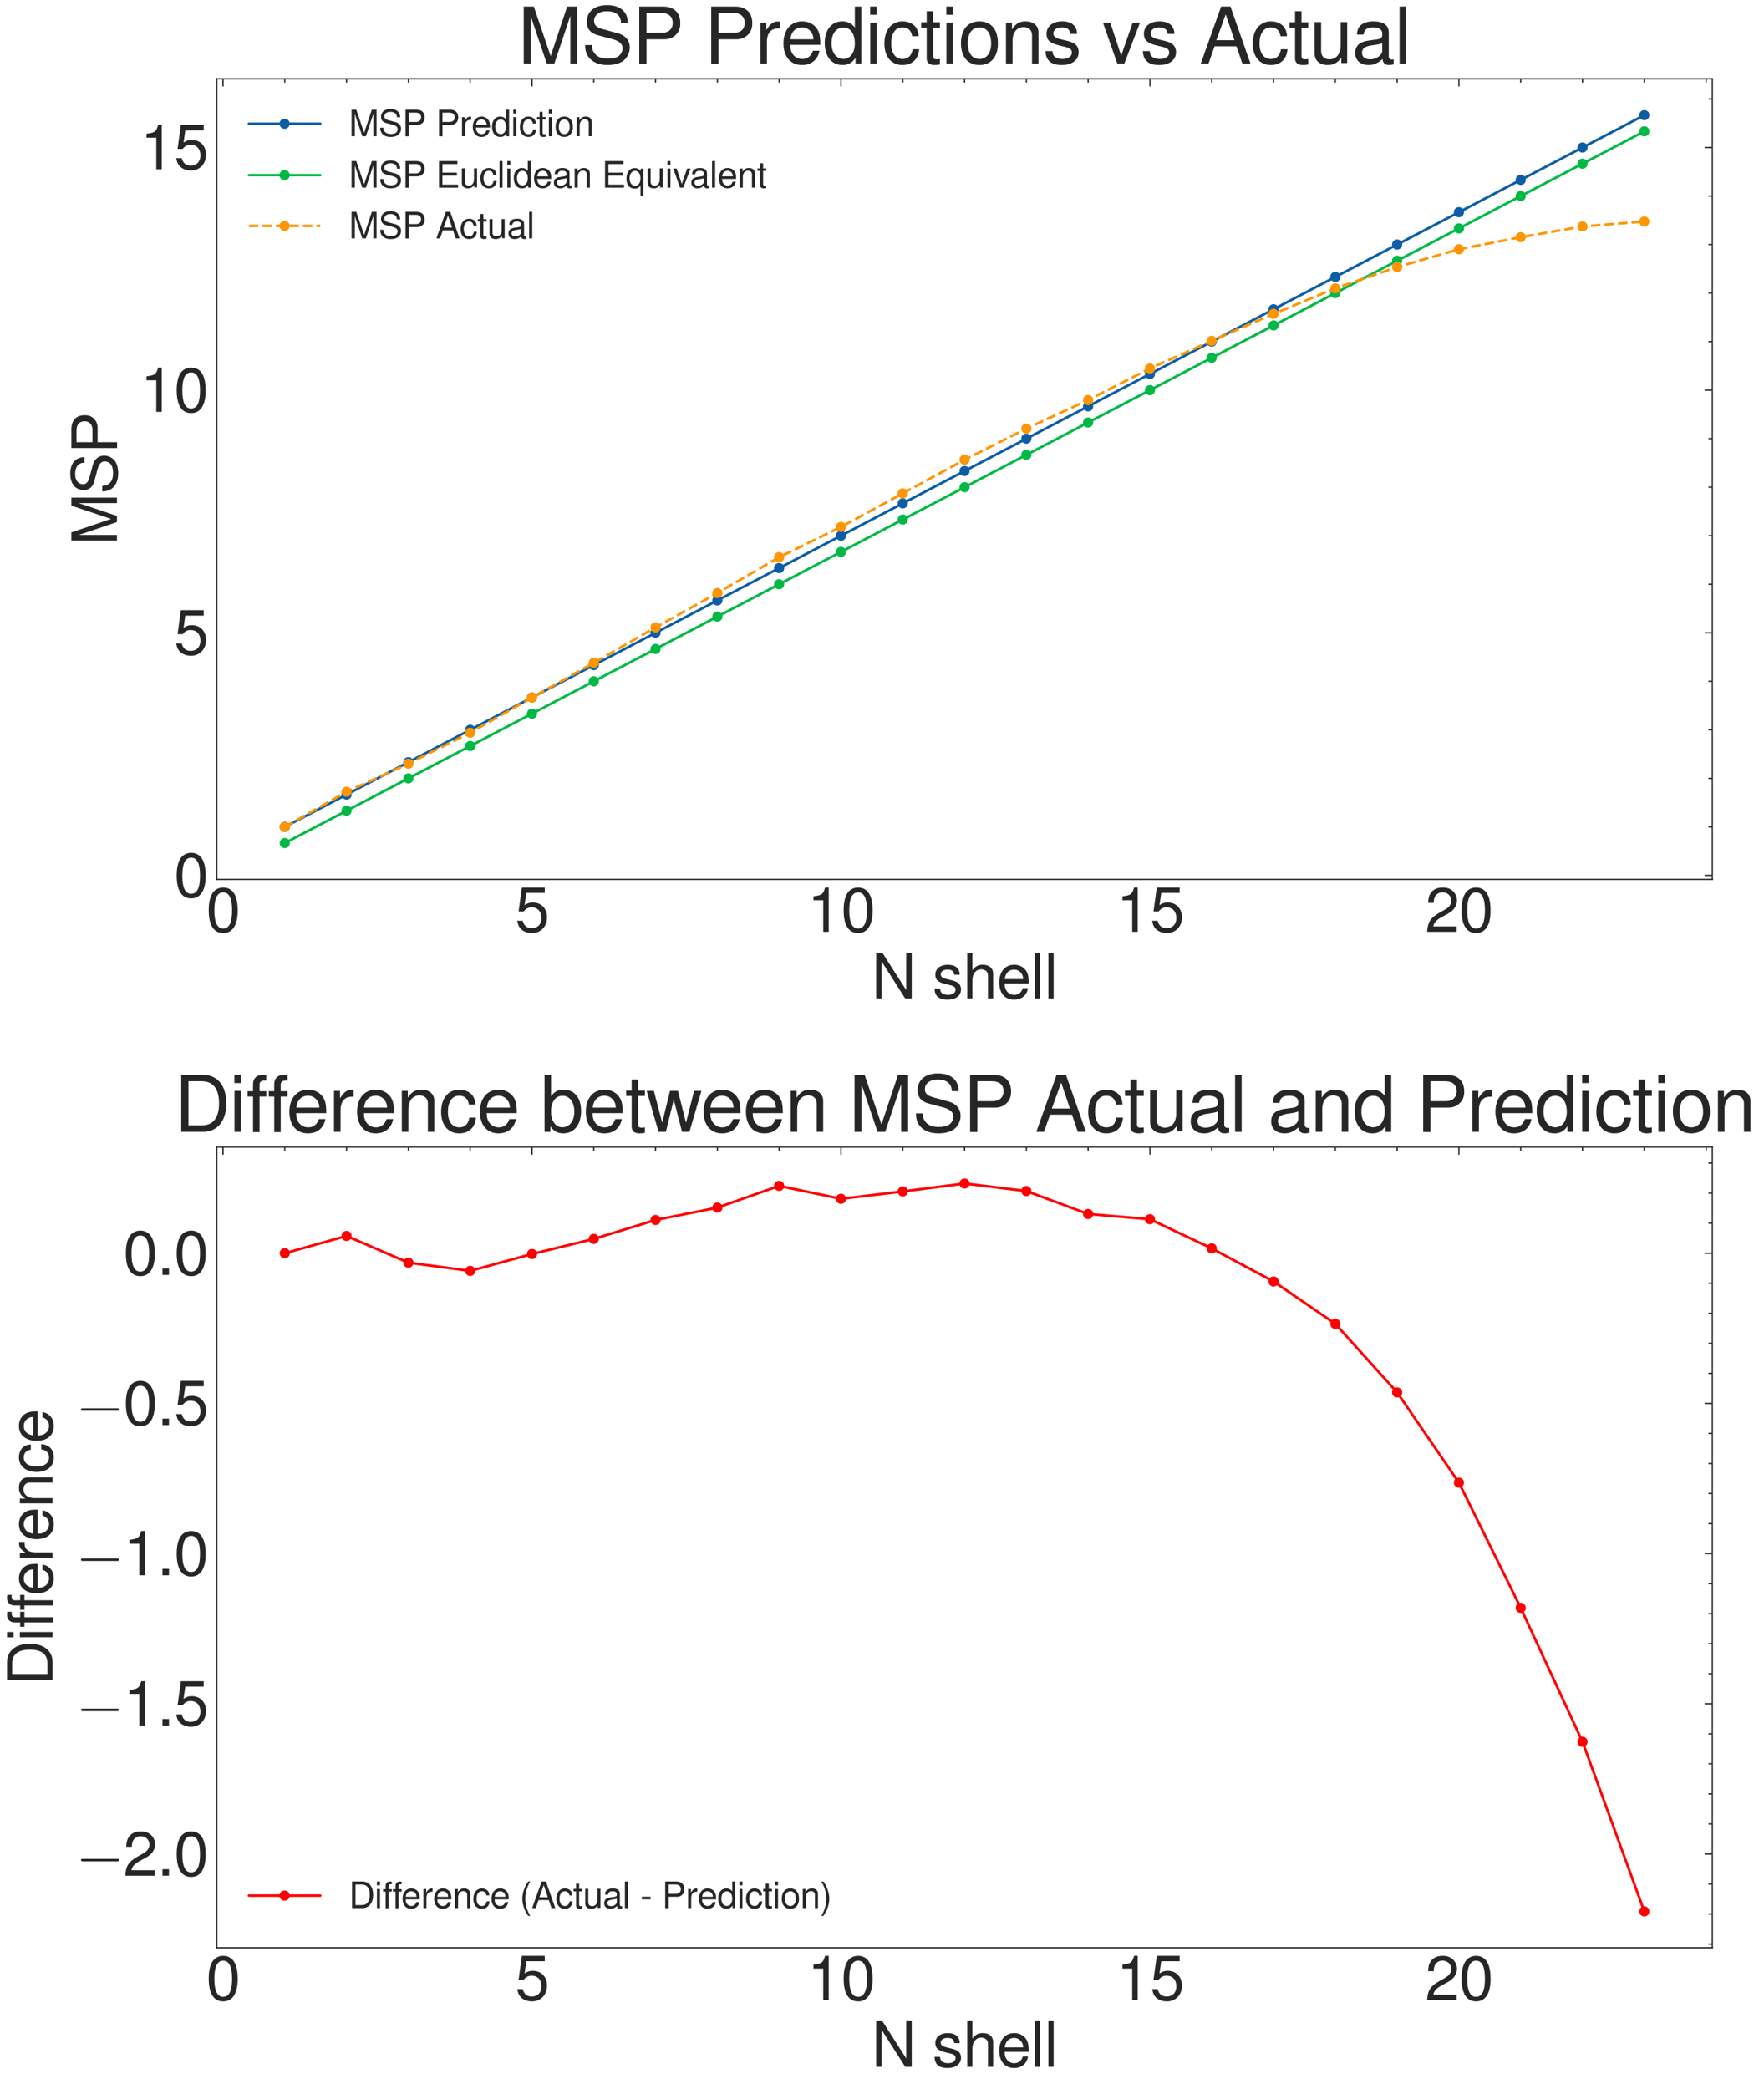 <?xml version="1.0" encoding="utf-8" standalone="no"?>
<!DOCTYPE svg PUBLIC "-//W3C//DTD SVG 1.1//EN"
  "http://www.w3.org/Graphics/SVG/1.1/DTD/svg11.dtd">
<svg xmlns:xlink="http://www.w3.org/1999/xlink" width="692.049pt" height="819.36pt" viewBox="0 0 692.049 819.36" xmlns="http://www.w3.org/2000/svg" version="1.1">
 <defs>
  <style type="text/css">*{stroke-linejoin: round; stroke-linecap: butt}</style>
 </defs>
 <g id="figure_1">
  <g id="patch_1">
   <path d="M 0 819.36 
L 692.049 819.36 
L 692.049 0 
L 0 0 
z
" style="fill: #ffffff"/>
  </g>
  <g id="axes_1">
   <g id="patch_2">
    <path d="M 85.061 344.963 
L 671.76 344.963 
L 671.76 30.895 
L 85.061 30.895 
z
" style="fill: #ffffff"/>
   </g>
   <g id="matplotlib.axis_1">
    <g id="xtick_1">
     <g id="line2d_1">
      <defs>
       <path id="mfaa28566a4" d="M 0 0 
L 0 3 
" style="stroke: #262626; stroke-width: 0.5"/>
      </defs>
      <g>
       <use xlink:href="#mfaa28566a4" x="87.485" y="30.895" style="fill: #262626; stroke: #262626; stroke-width: 0.5"/>
      </g>
     </g>
     <g id="text_1">
      <!-- $\mathdefault{0}$ -->
      <g style="fill: #262626" transform="translate(80.838 365.499) scale(0.24 -0.24)">
       <defs>
        <path id="NimbusSanL-Regu-30" d="M 1760 4544 
C 1338 4544 954 4360 717 4046 
C 422 3651 275 3044 275 2208 
C 275 683 787 -128 1760 -128 
C 2720 -128 3245 683 3245 2170 
C 3245 3050 3104 3638 2803 4046 
C 2566 4366 2189 4544 1760 4544 
z
M 1760 4044 
C 2368 4044 2669 3432 2669 2221 
C 2669 939 2374 340 1747 340 
C 1152 340 851 965 851 2202 
C 851 3438 1152 4044 1760 4044 
z
" transform="scale(0.016)"/>
       </defs>
       <use xlink:href="#NimbusSanL-Regu-30" transform="scale(0.996)"/>
      </g>
     </g>
    </g>
    <g id="xtick_2">
     <g id="line2d_2">
      <g>
       <use xlink:href="#mfaa28566a4" x="208.704" y="30.895" style="fill: #262626; stroke: #262626; stroke-width: 0.5"/>
      </g>
     </g>
     <g id="text_2">
      <!-- $\mathdefault{5}$ -->
      <g style="fill: #262626" transform="translate(202.057 365.499) scale(0.24 -0.24)">
       <defs>
        <path id="NimbusSanL-Regu-35" d="M 3046 4544 
L 704 4544 
L 365 2086 
L 883 2086 
C 1146 2399 1363 2508 1715 2508 
C 2323 2508 2707 2092 2707 1421 
C 2707 768 2330 372 1715 372 
C 1222 372 922 621 787 1133 
L 224 1133 
C 301 762 365 582 499 415 
C 755 70 1216 -128 1728 -128 
C 2643 -128 3283 537 3283 1497 
C 3283 2394 2688 3008 1818 3008 
C 1498 3008 1242 2925 979 2732 
L 1158 3987 
L 3046 3987 
L 3046 4544 
z
" transform="scale(0.016)"/>
       </defs>
       <use xlink:href="#NimbusSanL-Regu-35" transform="scale(0.996)"/>
      </g>
     </g>
    </g>
    <g id="xtick_3">
     <g id="line2d_3">
      <g>
       <use xlink:href="#mfaa28566a4" x="329.923" y="30.895" style="fill: #262626; stroke: #262626; stroke-width: 0.5"/>
      </g>
     </g>
     <g id="text_3">
      <!-- $\mathdefault{10}$ -->
      <g style="fill: #262626" transform="translate(316.629 365.499) scale(0.24 -0.24)">
       <defs>
        <path id="NimbusSanL-Regu-31" d="M 1658 3238 
L 1658 0 
L 2221 0 
L 2221 4545 
L 1850 4545 
C 1651 3847 1523 3751 653 3642 
L 653 3238 
L 1658 3238 
z
" transform="scale(0.016)"/>
       </defs>
       <use xlink:href="#NimbusSanL-Regu-31" transform="scale(0.996)"/>
       <use xlink:href="#NimbusSanL-Regu-30" transform="translate(55.392 0) scale(0.996)"/>
      </g>
     </g>
    </g>
    <g id="xtick_4">
     <g id="line2d_4">
      <g>
       <use xlink:href="#mfaa28566a4" x="451.142" y="30.895" style="fill: #262626; stroke: #262626; stroke-width: 0.5"/>
      </g>
     </g>
     <g id="text_4">
      <!-- $\mathdefault{15}$ -->
      <g style="fill: #262626" transform="translate(437.848 365.499) scale(0.24 -0.24)">
       <use xlink:href="#NimbusSanL-Regu-31" transform="scale(0.996)"/>
       <use xlink:href="#NimbusSanL-Regu-35" transform="translate(55.392 0) scale(0.996)"/>
      </g>
     </g>
    </g>
    <g id="xtick_5">
     <g id="line2d_5">
      <g>
       <use xlink:href="#mfaa28566a4" x="572.361" y="30.895" style="fill: #262626; stroke: #262626; stroke-width: 0.5"/>
      </g>
     </g>
     <g id="text_5">
      <!-- $\mathdefault{20}$ -->
      <g style="fill: #262626" transform="translate(559.067 365.499) scale(0.24 -0.24)">
       <defs>
        <path id="NimbusSanL-Regu-32" d="M 3238 558 
L 851 558 
C 909 930 1114 1167 1670 1494 
L 2310 1840 
C 2944 2186 3270 2653 3270 3211 
C 3270 3589 3117 3942 2848 4185 
C 2579 4429 2246 4544 1818 4544 
C 1242 4544 813 4339 563 3955 
C 403 3711 333 3429 320 2967 
L 883 2967 
C 902 3275 941 3461 1018 3608 
C 1165 3884 1459 4051 1798 4051 
C 2310 4051 2694 3685 2694 3198 
C 2694 2839 2483 2531 2080 2301 
L 1491 1968 
C 544 1430 269 1000 218 0 
L 3238 0 
L 3238 558 
z
" transform="scale(0.016)"/>
       </defs>
       <use xlink:href="#NimbusSanL-Regu-32" transform="scale(0.996)"/>
       <use xlink:href="#NimbusSanL-Regu-30" transform="translate(55.392 0) scale(0.996)"/>
      </g>
     </g>
    </g>
    <g id="xtick_6">
     <g id="line2d_6">
      <defs>
       <path id="m422e00ba20" d="M 0 0 
L 0 1.5 
" style="stroke: #262626; stroke-width: 0.5"/>
      </defs>
      <g>
       <use xlink:href="#m422e00ba20" x="111.729" y="30.895" style="fill: #262626; stroke: #262626; stroke-width: 0.5"/>
      </g>
     </g>
    </g>
    <g id="xtick_7">
     <g id="line2d_7">
      <g>
       <use xlink:href="#m422e00ba20" x="135.973" y="30.895" style="fill: #262626; stroke: #262626; stroke-width: 0.5"/>
      </g>
     </g>
    </g>
    <g id="xtick_8">
     <g id="line2d_8">
      <g>
       <use xlink:href="#m422e00ba20" x="160.216" y="30.895" style="fill: #262626; stroke: #262626; stroke-width: 0.5"/>
      </g>
     </g>
    </g>
    <g id="xtick_9">
     <g id="line2d_9">
      <g>
       <use xlink:href="#m422e00ba20" x="184.46" y="30.895" style="fill: #262626; stroke: #262626; stroke-width: 0.5"/>
      </g>
     </g>
    </g>
    <g id="xtick_10">
     <g id="line2d_10">
      <g>
       <use xlink:href="#m422e00ba20" x="232.948" y="30.895" style="fill: #262626; stroke: #262626; stroke-width: 0.5"/>
      </g>
     </g>
    </g>
    <g id="xtick_11">
     <g id="line2d_11">
      <g>
       <use xlink:href="#m422e00ba20" x="257.191" y="30.895" style="fill: #262626; stroke: #262626; stroke-width: 0.5"/>
      </g>
     </g>
    </g>
    <g id="xtick_12">
     <g id="line2d_12">
      <g>
       <use xlink:href="#m422e00ba20" x="281.435" y="30.895" style="fill: #262626; stroke: #262626; stroke-width: 0.5"/>
      </g>
     </g>
    </g>
    <g id="xtick_13">
     <g id="line2d_13">
      <g>
       <use xlink:href="#m422e00ba20" x="305.679" y="30.895" style="fill: #262626; stroke: #262626; stroke-width: 0.5"/>
      </g>
     </g>
    </g>
    <g id="xtick_14">
     <g id="line2d_14">
      <g>
       <use xlink:href="#m422e00ba20" x="354.167" y="30.895" style="fill: #262626; stroke: #262626; stroke-width: 0.5"/>
      </g>
     </g>
    </g>
    <g id="xtick_15">
     <g id="line2d_15">
      <g>
       <use xlink:href="#m422e00ba20" x="378.41" y="30.895" style="fill: #262626; stroke: #262626; stroke-width: 0.5"/>
      </g>
     </g>
    </g>
    <g id="xtick_16">
     <g id="line2d_16">
      <g>
       <use xlink:href="#m422e00ba20" x="402.654" y="30.895" style="fill: #262626; stroke: #262626; stroke-width: 0.5"/>
      </g>
     </g>
    </g>
    <g id="xtick_17">
     <g id="line2d_17">
      <g>
       <use xlink:href="#m422e00ba20" x="426.898" y="30.895" style="fill: #262626; stroke: #262626; stroke-width: 0.5"/>
      </g>
     </g>
    </g>
    <g id="xtick_18">
     <g id="line2d_18">
      <g>
       <use xlink:href="#m422e00ba20" x="475.385" y="30.895" style="fill: #262626; stroke: #262626; stroke-width: 0.5"/>
      </g>
     </g>
    </g>
    <g id="xtick_19">
     <g id="line2d_19">
      <g>
       <use xlink:href="#m422e00ba20" x="499.629" y="30.895" style="fill: #262626; stroke: #262626; stroke-width: 0.5"/>
      </g>
     </g>
    </g>
    <g id="xtick_20">
     <g id="line2d_20">
      <g>
       <use xlink:href="#m422e00ba20" x="523.873" y="30.895" style="fill: #262626; stroke: #262626; stroke-width: 0.5"/>
      </g>
     </g>
    </g>
    <g id="xtick_21">
     <g id="line2d_21">
      <g>
       <use xlink:href="#m422e00ba20" x="548.117" y="30.895" style="fill: #262626; stroke: #262626; stroke-width: 0.5"/>
      </g>
     </g>
    </g>
    <g id="xtick_22">
     <g id="line2d_22">
      <g>
       <use xlink:href="#m422e00ba20" x="596.604" y="30.895" style="fill: #262626; stroke: #262626; stroke-width: 0.5"/>
      </g>
     </g>
    </g>
    <g id="xtick_23">
     <g id="line2d_23">
      <g>
       <use xlink:href="#m422e00ba20" x="620.848" y="30.895" style="fill: #262626; stroke: #262626; stroke-width: 0.5"/>
      </g>
     </g>
    </g>
    <g id="xtick_24">
     <g id="line2d_24">
      <g>
       <use xlink:href="#m422e00ba20" x="645.092" y="30.895" style="fill: #262626; stroke: #262626; stroke-width: 0.5"/>
      </g>
     </g>
    </g>
    <g id="xtick_25">
     <g id="line2d_25">
      <g>
       <use xlink:href="#m422e00ba20" x="669.336" y="30.895" style="fill: #262626; stroke: #262626; stroke-width: 0.5"/>
      </g>
     </g>
    </g>
    <g id="text_6">
     <!-- N shell -->
     <g style="fill: #262626" transform="translate(341.876 391.627) scale(0.24 -0.24)">
      <defs>
       <path id="NimbusSanL-Regu-4e" d="M 4134 4672 
L 3571 4672 
L 3571 851 
L 1133 4672 
L 486 4672 
L 486 -2 
L 1050 -2 
L 1050 3787 
L 3462 -2 
L 4134 -2 
L 4134 4672 
z
" transform="scale(0.016)"/>
       <path id="NimbusSanL-Regu-73" d="M 2803 2427 
C 2797 3085 2362 3456 1587 3456 
C 806 3456 301 3054 301 2436 
C 301 1913 570 1665 1363 1474 
L 1862 1353 
C 2234 1263 2381 1130 2381 888 
C 2381 576 2067 365 1600 365 
C 1312 365 1069 448 934 588 
C 851 684 813 779 781 1014 
L 218 1014 
C 243 241 678 -128 1555 -128 
C 2400 -128 2938 285 2938 929 
C 2938 1426 2656 1701 1990 1860 
L 1478 1981 
C 1043 2082 858 2223 858 2458 
C 858 2764 1133 2962 1568 2962 
C 1997 2962 2227 2777 2240 2427 
L 2803 2427 
z
" transform="scale(0.016)"/>
       <path id="NimbusSanL-Regu-68" d="M 448 4672 
L 448 -2 
L 979 -2 
L 979 1852 
C 979 2539 1338 2988 1888 2988 
C 2061 2988 2234 2930 2362 2834 
C 2515 2725 2579 2564 2579 2327 
L 2579 -2 
L 3110 -2 
L 3110 2538 
C 3110 3103 2707 3456 2054 3456 
C 1581 3456 1293 3308 979 2898 
L 979 4672 
L 448 4672 
z
" transform="scale(0.016)"/>
       <path id="NimbusSanL-Regu-65" d="M 3283 1529 
C 3283 2034 3245 2338 3149 2584 
C 2931 3127 2419 3456 1792 3456 
C 858 3456 256 2742 256 1645 
C 256 547 838 -128 1779 -128 
C 2547 -128 3078 310 3213 1044 
L 2675 1044 
C 2528 598 2227 365 1798 365 
C 1459 365 1171 520 992 805 
C 864 998 819 1193 813 1529 
L 3283 1529 
z
M 826 1984 
C 870 2577 1248 2962 1786 2962 
C 2310 2962 2714 2530 2714 1984 
C 2714 1984 2714 1984 2707 1984 
L 826 1984 
z
" transform="scale(0.016)"/>
       <path id="NimbusSanL-Regu-6c" d="M 973 4672 
L 435 4672 
L 435 -2 
L 973 -2 
L 973 4672 
z
" transform="scale(0.016)"/>
      </defs>
      <use xlink:href="#NimbusSanL-Regu-4e" transform="scale(0.996)"/>
      <use xlink:href="#NimbusSanL-Regu-73" transform="translate(99.625 0) scale(0.996)"/>
      <use xlink:href="#NimbusSanL-Regu-68" transform="translate(149.438 0) scale(0.996)"/>
      <use xlink:href="#NimbusSanL-Regu-65" transform="translate(204.83 0) scale(0.996)"/>
      <use xlink:href="#NimbusSanL-Regu-6c" transform="translate(260.222 0) scale(0.996)"/>
      <use xlink:href="#NimbusSanL-Regu-6c" transform="translate(282.338 0) scale(0.996)"/>
     </g>
    </g>
   </g>
   <g id="matplotlib.axis_2">
    <g id="ytick_1">
     <g id="line2d_26">
      <defs>
       <path id="m50b161fa0f" d="M 0 0 
L -3 0 
" style="stroke: #262626; stroke-width: 0.5"/>
      </defs>
      <g>
       <use xlink:href="#m50b161fa0f" x="671.76" y="343.376" style="fill: #262626; stroke: #262626; stroke-width: 0.5"/>
      </g>
     </g>
     <g id="text_7">
      <!-- $\mathdefault{0}$ -->
      <g style="fill: #262626" transform="translate(68.267 351.894) scale(0.24 -0.24)">
       <use xlink:href="#NimbusSanL-Regu-30" transform="scale(0.996)"/>
      </g>
     </g>
    </g>
    <g id="ytick_2">
     <g id="line2d_27">
      <g>
       <use xlink:href="#m50b161fa0f" x="671.76" y="248.204" style="fill: #262626; stroke: #262626; stroke-width: 0.5"/>
      </g>
     </g>
     <g id="text_8">
      <!-- $\mathdefault{5}$ -->
      <g style="fill: #262626" transform="translate(68.267 256.722) scale(0.24 -0.24)">
       <use xlink:href="#NimbusSanL-Regu-35" transform="scale(0.996)"/>
      </g>
     </g>
    </g>
    <g id="ytick_3">
     <g id="line2d_28">
      <g>
       <use xlink:href="#m50b161fa0f" x="671.76" y="153.032" style="fill: #262626; stroke: #262626; stroke-width: 0.5"/>
      </g>
     </g>
     <g id="text_9">
      <!-- $\mathdefault{10}$ -->
      <g style="fill: #262626" transform="translate(54.973 161.55) scale(0.24 -0.24)">
       <use xlink:href="#NimbusSanL-Regu-31" transform="scale(0.996)"/>
       <use xlink:href="#NimbusSanL-Regu-30" transform="translate(55.392 0) scale(0.996)"/>
      </g>
     </g>
    </g>
    <g id="ytick_4">
     <g id="line2d_29">
      <g>
       <use xlink:href="#m50b161fa0f" x="671.76" y="57.86" style="fill: #262626; stroke: #262626; stroke-width: 0.5"/>
      </g>
     </g>
     <g id="text_10">
      <!-- $\mathdefault{15}$ -->
      <g style="fill: #262626" transform="translate(54.973 66.378) scale(0.24 -0.24)">
       <use xlink:href="#NimbusSanL-Regu-31" transform="scale(0.996)"/>
       <use xlink:href="#NimbusSanL-Regu-35" transform="translate(55.392 0) scale(0.996)"/>
      </g>
     </g>
    </g>
    <g id="ytick_5">
     <g id="line2d_30">
      <defs>
       <path id="m76bb7500ec" d="M 0 0 
L -1.5 0 
" style="stroke: #262626; stroke-width: 0.5"/>
      </defs>
      <g>
       <use xlink:href="#m76bb7500ec" x="671.76" y="324.342" style="fill: #262626; stroke: #262626; stroke-width: 0.5"/>
      </g>
     </g>
    </g>
    <g id="ytick_6">
     <g id="line2d_31">
      <g>
       <use xlink:href="#m76bb7500ec" x="671.76" y="305.308" style="fill: #262626; stroke: #262626; stroke-width: 0.5"/>
      </g>
     </g>
    </g>
    <g id="ytick_7">
     <g id="line2d_32">
      <g>
       <use xlink:href="#m76bb7500ec" x="671.76" y="286.273" style="fill: #262626; stroke: #262626; stroke-width: 0.5"/>
      </g>
     </g>
    </g>
    <g id="ytick_8">
     <g id="line2d_33">
      <g>
       <use xlink:href="#m76bb7500ec" x="671.76" y="267.239" style="fill: #262626; stroke: #262626; stroke-width: 0.5"/>
      </g>
     </g>
    </g>
    <g id="ytick_9">
     <g id="line2d_34">
      <g>
       <use xlink:href="#m76bb7500ec" x="671.76" y="229.17" style="fill: #262626; stroke: #262626; stroke-width: 0.5"/>
      </g>
     </g>
    </g>
    <g id="ytick_10">
     <g id="line2d_35">
      <g>
       <use xlink:href="#m76bb7500ec" x="671.76" y="210.136" style="fill: #262626; stroke: #262626; stroke-width: 0.5"/>
      </g>
     </g>
    </g>
    <g id="ytick_11">
     <g id="line2d_36">
      <g>
       <use xlink:href="#m76bb7500ec" x="671.76" y="191.101" style="fill: #262626; stroke: #262626; stroke-width: 0.5"/>
      </g>
     </g>
    </g>
    <g id="ytick_12">
     <g id="line2d_37">
      <g>
       <use xlink:href="#m76bb7500ec" x="671.76" y="172.067" style="fill: #262626; stroke: #262626; stroke-width: 0.5"/>
      </g>
     </g>
    </g>
    <g id="ytick_13">
     <g id="line2d_38">
      <g>
       <use xlink:href="#m76bb7500ec" x="671.76" y="133.998" style="fill: #262626; stroke: #262626; stroke-width: 0.5"/>
      </g>
     </g>
    </g>
    <g id="ytick_14">
     <g id="line2d_39">
      <g>
       <use xlink:href="#m76bb7500ec" x="671.76" y="114.964" style="fill: #262626; stroke: #262626; stroke-width: 0.5"/>
      </g>
     </g>
    </g>
    <g id="ytick_15">
     <g id="line2d_40">
      <g>
       <use xlink:href="#m76bb7500ec" x="671.76" y="95.929" style="fill: #262626; stroke: #262626; stroke-width: 0.5"/>
      </g>
     </g>
    </g>
    <g id="ytick_16">
     <g id="line2d_41">
      <g>
       <use xlink:href="#m76bb7500ec" x="671.76" y="76.895" style="fill: #262626; stroke: #262626; stroke-width: 0.5"/>
      </g>
     </g>
    </g>
    <g id="ytick_17">
     <g id="line2d_42">
      <g>
       <use xlink:href="#m76bb7500ec" x="671.76" y="38.826" style="fill: #262626; stroke: #262626; stroke-width: 0.5"/>
      </g>
     </g>
    </g>
    <g id="text_11">
     <!-- MSP -->
     <g style="fill: #262626" transform="translate(45.88 213.835) rotate(-90) scale(0.24 -0.24)">
      <defs>
       <path id="NimbusSanL-Regu-4d" d="M 2995 -2 
L 4307 3915 
L 4307 -2 
L 4870 -2 
L 4870 4672 
L 4045 4672 
L 2688 601 
L 1306 4672 
L 480 4672 
L 480 -2 
L 1043 -2 
L 1043 3915 
L 2368 -2 
L 2995 -2 
z
" transform="scale(0.016)"/>
       <path id="NimbusSanL-Regu-53" d="M 3814 3335 
C 3808 4255 3181 4788 2106 4788 
C 1082 4788 448 4260 448 3410 
C 448 2837 749 2477 1363 2316 
L 2522 2007 
C 3110 1852 3379 1614 3379 1247 
C 3379 995 3245 738 3046 597 
C 2861 468 2566 397 2189 397 
C 1683 397 1338 520 1114 790 
C 941 996 864 1222 870 1511 
L 307 1511 
C 314 1081 397 798 582 540 
C 902 103 1440 -128 2150 -128 
C 2707 -128 3162 1 3462 232 
C 3776 483 3974 901 3974 1307 
C 3974 1886 3616 2311 2982 2485 
L 1811 2801 
C 1248 2955 1043 3135 1043 3496 
C 1043 3972 1459 4288 2086 4288 
C 2829 4288 3245 3947 3251 3335 
L 3814 3335 
z
" transform="scale(0.016)"/>
       <path id="NimbusSanL-Regu-50" d="M 1178 1984 
L 2643 1984 
C 3008 1984 3296 2093 3546 2316 
C 3827 2573 3949 2873 3949 3303 
C 3949 4179 3430 4672 2509 4672 
L 582 4672 
L 582 -14 
L 1178 -14 
L 1178 1984 
z
M 1178 2510 
L 1178 4146 
L 2419 4146 
C 2989 4146 3328 3839 3328 3327 
C 3328 2816 2989 2510 2419 2510 
L 1178 2510 
z
" transform="scale(0.016)"/>
      </defs>
      <use xlink:href="#NimbusSanL-Regu-4d" transform="scale(0.996)"/>
      <use xlink:href="#NimbusSanL-Regu-53" transform="translate(82.988 0) scale(0.996)"/>
      <use xlink:href="#NimbusSanL-Regu-50" transform="translate(149.438 0) scale(0.996)"/>
     </g>
    </g>
   </g>
   <g id="line2d_43">
    <path d="M 111.729 324.342 
L 135.973 311.652 
L 160.216 298.963 
L 184.46 286.273 
L 208.704 273.584 
L 232.948 260.894 
L 257.191 248.204 
L 281.435 235.515 
L 305.679 222.825 
L 329.923 210.136 
L 354.167 197.446 
L 378.41 184.756 
L 402.654 172.067 
L 426.898 159.377 
L 451.142 146.688 
L 475.385 133.998 
L 499.629 121.308 
L 523.873 108.619 
L 548.117 95.929 
L 572.361 83.24 
L 596.604 70.55 
L 620.848 57.86 
L 645.092 45.171 
" clip-path="url(#p8b2c4f2df9)" style="fill: none; stroke: #0c5da5; stroke-linecap: round"/>
    <defs>
     <path id="m2192f30a6c" d="M 0 1.5 
C 0.398 1.5 0.779 1.342 1.061 1.061 
C 1.342 0.779 1.5 0.398 1.5 0 
C 1.5 -0.398 1.342 -0.779 1.061 -1.061 
C 0.779 -1.342 0.398 -1.5 0 -1.5 
C -0.398 -1.5 -0.779 -1.342 -1.061 -1.061 
C -1.342 -0.779 -1.5 -0.398 -1.5 0 
C -1.5 0.398 -1.342 0.779 -1.061 1.061 
C -0.779 1.342 -0.398 1.5 0 1.5 
z
" style="stroke: #0c5da5"/>
    </defs>
    <g clip-path="url(#p8b2c4f2df9)">
     <use xlink:href="#m2192f30a6c" x="111.729" y="324.342" style="fill: #0c5da5; stroke: #0c5da5"/>
     <use xlink:href="#m2192f30a6c" x="135.973" y="311.652" style="fill: #0c5da5; stroke: #0c5da5"/>
     <use xlink:href="#m2192f30a6c" x="160.216" y="298.963" style="fill: #0c5da5; stroke: #0c5da5"/>
     <use xlink:href="#m2192f30a6c" x="184.46" y="286.273" style="fill: #0c5da5; stroke: #0c5da5"/>
     <use xlink:href="#m2192f30a6c" x="208.704" y="273.584" style="fill: #0c5da5; stroke: #0c5da5"/>
     <use xlink:href="#m2192f30a6c" x="232.948" y="260.894" style="fill: #0c5da5; stroke: #0c5da5"/>
     <use xlink:href="#m2192f30a6c" x="257.191" y="248.204" style="fill: #0c5da5; stroke: #0c5da5"/>
     <use xlink:href="#m2192f30a6c" x="281.435" y="235.515" style="fill: #0c5da5; stroke: #0c5da5"/>
     <use xlink:href="#m2192f30a6c" x="305.679" y="222.825" style="fill: #0c5da5; stroke: #0c5da5"/>
     <use xlink:href="#m2192f30a6c" x="329.923" y="210.136" style="fill: #0c5da5; stroke: #0c5da5"/>
     <use xlink:href="#m2192f30a6c" x="354.167" y="197.446" style="fill: #0c5da5; stroke: #0c5da5"/>
     <use xlink:href="#m2192f30a6c" x="378.41" y="184.756" style="fill: #0c5da5; stroke: #0c5da5"/>
     <use xlink:href="#m2192f30a6c" x="402.654" y="172.067" style="fill: #0c5da5; stroke: #0c5da5"/>
     <use xlink:href="#m2192f30a6c" x="426.898" y="159.377" style="fill: #0c5da5; stroke: #0c5da5"/>
     <use xlink:href="#m2192f30a6c" x="451.142" y="146.688" style="fill: #0c5da5; stroke: #0c5da5"/>
     <use xlink:href="#m2192f30a6c" x="475.385" y="133.998" style="fill: #0c5da5; stroke: #0c5da5"/>
     <use xlink:href="#m2192f30a6c" x="499.629" y="121.308" style="fill: #0c5da5; stroke: #0c5da5"/>
     <use xlink:href="#m2192f30a6c" x="523.873" y="108.619" style="fill: #0c5da5; stroke: #0c5da5"/>
     <use xlink:href="#m2192f30a6c" x="548.117" y="95.929" style="fill: #0c5da5; stroke: #0c5da5"/>
     <use xlink:href="#m2192f30a6c" x="572.361" y="83.24" style="fill: #0c5da5; stroke: #0c5da5"/>
     <use xlink:href="#m2192f30a6c" x="596.604" y="70.55" style="fill: #0c5da5; stroke: #0c5da5"/>
     <use xlink:href="#m2192f30a6c" x="620.848" y="57.86" style="fill: #0c5da5; stroke: #0c5da5"/>
     <use xlink:href="#m2192f30a6c" x="645.092" y="45.171" style="fill: #0c5da5; stroke: #0c5da5"/>
    </g>
   </g>
   <g id="line2d_44">
    <path d="M 111.729 330.687 
L 135.973 317.997 
L 160.216 305.308 
L 184.46 292.618 
L 208.704 279.928 
L 232.948 267.239 
L 257.191 254.549 
L 281.435 241.86 
L 305.679 229.17 
L 329.923 216.48 
L 354.167 203.791 
L 378.41 191.101 
L 402.654 178.412 
L 426.898 165.722 
L 451.142 153.032 
L 475.385 140.343 
L 499.629 127.653 
L 523.873 114.964 
L 548.117 102.274 
L 572.361 89.584 
L 596.604 76.895 
L 620.848 64.205 
L 645.092 51.516 
" clip-path="url(#p8b2c4f2df9)" style="fill: none; stroke: #00b945; stroke-linecap: round"/>
    <defs>
     <path id="m42c79a1aac" d="M 0 1.5 
C 0.398 1.5 0.779 1.342 1.061 1.061 
C 1.342 0.779 1.5 0.398 1.5 0 
C 1.5 -0.398 1.342 -0.779 1.061 -1.061 
C 0.779 -1.342 0.398 -1.5 0 -1.5 
C -0.398 -1.5 -0.779 -1.342 -1.061 -1.061 
C -1.342 -0.779 -1.5 -0.398 -1.5 0 
C -1.5 0.398 -1.342 0.779 -1.061 1.061 
C -0.779 1.342 -0.398 1.5 0 1.5 
z
" style="stroke: #00b945"/>
    </defs>
    <g clip-path="url(#p8b2c4f2df9)">
     <use xlink:href="#m42c79a1aac" x="111.729" y="330.687" style="fill: #00b945; stroke: #00b945"/>
     <use xlink:href="#m42c79a1aac" x="135.973" y="317.997" style="fill: #00b945; stroke: #00b945"/>
     <use xlink:href="#m42c79a1aac" x="160.216" y="305.308" style="fill: #00b945; stroke: #00b945"/>
     <use xlink:href="#m42c79a1aac" x="184.46" y="292.618" style="fill: #00b945; stroke: #00b945"/>
     <use xlink:href="#m42c79a1aac" x="208.704" y="279.928" style="fill: #00b945; stroke: #00b945"/>
     <use xlink:href="#m42c79a1aac" x="232.948" y="267.239" style="fill: #00b945; stroke: #00b945"/>
     <use xlink:href="#m42c79a1aac" x="257.191" y="254.549" style="fill: #00b945; stroke: #00b945"/>
     <use xlink:href="#m42c79a1aac" x="281.435" y="241.86" style="fill: #00b945; stroke: #00b945"/>
     <use xlink:href="#m42c79a1aac" x="305.679" y="229.17" style="fill: #00b945; stroke: #00b945"/>
     <use xlink:href="#m42c79a1aac" x="329.923" y="216.48" style="fill: #00b945; stroke: #00b945"/>
     <use xlink:href="#m42c79a1aac" x="354.167" y="203.791" style="fill: #00b945; stroke: #00b945"/>
     <use xlink:href="#m42c79a1aac" x="378.41" y="191.101" style="fill: #00b945; stroke: #00b945"/>
     <use xlink:href="#m42c79a1aac" x="402.654" y="178.412" style="fill: #00b945; stroke: #00b945"/>
     <use xlink:href="#m42c79a1aac" x="426.898" y="165.722" style="fill: #00b945; stroke: #00b945"/>
     <use xlink:href="#m42c79a1aac" x="451.142" y="153.032" style="fill: #00b945; stroke: #00b945"/>
     <use xlink:href="#m42c79a1aac" x="475.385" y="140.343" style="fill: #00b945; stroke: #00b945"/>
     <use xlink:href="#m42c79a1aac" x="499.629" y="127.653" style="fill: #00b945; stroke: #00b945"/>
     <use xlink:href="#m42c79a1aac" x="523.873" y="114.964" style="fill: #00b945; stroke: #00b945"/>
     <use xlink:href="#m42c79a1aac" x="548.117" y="102.274" style="fill: #00b945; stroke: #00b945"/>
     <use xlink:href="#m42c79a1aac" x="572.361" y="89.584" style="fill: #00b945; stroke: #00b945"/>
     <use xlink:href="#m42c79a1aac" x="596.604" y="76.895" style="fill: #00b945; stroke: #00b945"/>
     <use xlink:href="#m42c79a1aac" x="620.848" y="64.205" style="fill: #00b945; stroke: #00b945"/>
     <use xlink:href="#m42c79a1aac" x="645.092" y="51.516" style="fill: #00b945; stroke: #00b945"/>
    </g>
   </g>
   <g id="line2d_45">
    <path d="M 111.729 324.342 
L 135.973 310.558 
L 160.216 299.561 
L 184.46 287.393 
L 208.704 273.632 
L 232.948 259.988 
L 257.191 246.097 
L 281.435 232.626 
L 305.679 218.558 
L 329.923 206.687 
L 354.167 193.53 
L 378.41 180.338 
L 402.654 168.127 
L 426.898 156.892 
L 451.142 144.533 
L 475.385 133.693 
L 499.629 123.1 
L 523.873 113.096 
L 548.117 104.75 
L 572.361 97.777 
L 596.604 93.024 
L 620.848 88.818 
L 645.092 86.877 
" clip-path="url(#p8b2c4f2df9)" style="fill: none; stroke-dasharray: 3.7,1.6; stroke-dashoffset: 0; stroke: #ff9500"/>
    <defs>
     <path id="m89de646208" d="M 0 1.5 
C 0.398 1.5 0.779 1.342 1.061 1.061 
C 1.342 0.779 1.5 0.398 1.5 0 
C 1.5 -0.398 1.342 -0.779 1.061 -1.061 
C 0.779 -1.342 0.398 -1.5 0 -1.5 
C -0.398 -1.5 -0.779 -1.342 -1.061 -1.061 
C -1.342 -0.779 -1.5 -0.398 -1.5 0 
C -1.5 0.398 -1.342 0.779 -1.061 1.061 
C -0.779 1.342 -0.398 1.5 0 1.5 
z
" style="stroke: #ff9500"/>
    </defs>
    <g clip-path="url(#p8b2c4f2df9)">
     <use xlink:href="#m89de646208" x="111.729" y="324.342" style="fill: #ff9500; stroke: #ff9500"/>
     <use xlink:href="#m89de646208" x="135.973" y="310.558" style="fill: #ff9500; stroke: #ff9500"/>
     <use xlink:href="#m89de646208" x="160.216" y="299.561" style="fill: #ff9500; stroke: #ff9500"/>
     <use xlink:href="#m89de646208" x="184.46" y="287.393" style="fill: #ff9500; stroke: #ff9500"/>
     <use xlink:href="#m89de646208" x="208.704" y="273.632" style="fill: #ff9500; stroke: #ff9500"/>
     <use xlink:href="#m89de646208" x="232.948" y="259.988" style="fill: #ff9500; stroke: #ff9500"/>
     <use xlink:href="#m89de646208" x="257.191" y="246.097" style="fill: #ff9500; stroke: #ff9500"/>
     <use xlink:href="#m89de646208" x="281.435" y="232.626" style="fill: #ff9500; stroke: #ff9500"/>
     <use xlink:href="#m89de646208" x="305.679" y="218.558" style="fill: #ff9500; stroke: #ff9500"/>
     <use xlink:href="#m89de646208" x="329.923" y="206.687" style="fill: #ff9500; stroke: #ff9500"/>
     <use xlink:href="#m89de646208" x="354.167" y="193.53" style="fill: #ff9500; stroke: #ff9500"/>
     <use xlink:href="#m89de646208" x="378.41" y="180.338" style="fill: #ff9500; stroke: #ff9500"/>
     <use xlink:href="#m89de646208" x="402.654" y="168.127" style="fill: #ff9500; stroke: #ff9500"/>
     <use xlink:href="#m89de646208" x="426.898" y="156.892" style="fill: #ff9500; stroke: #ff9500"/>
     <use xlink:href="#m89de646208" x="451.142" y="144.533" style="fill: #ff9500; stroke: #ff9500"/>
     <use xlink:href="#m89de646208" x="475.385" y="133.693" style="fill: #ff9500; stroke: #ff9500"/>
     <use xlink:href="#m89de646208" x="499.629" y="123.1" style="fill: #ff9500; stroke: #ff9500"/>
     <use xlink:href="#m89de646208" x="523.873" y="113.096" style="fill: #ff9500; stroke: #ff9500"/>
     <use xlink:href="#m89de646208" x="548.117" y="104.75" style="fill: #ff9500; stroke: #ff9500"/>
     <use xlink:href="#m89de646208" x="572.361" y="97.777" style="fill: #ff9500; stroke: #ff9500"/>
     <use xlink:href="#m89de646208" x="596.604" y="93.024" style="fill: #ff9500; stroke: #ff9500"/>
     <use xlink:href="#m89de646208" x="620.848" y="88.818" style="fill: #ff9500; stroke: #ff9500"/>
     <use xlink:href="#m89de646208" x="645.092" y="86.877" style="fill: #ff9500; stroke: #ff9500"/>
    </g>
   </g>
   <g id="patch_3">
    <path d="M 85.061 344.963 
L 85.061 30.895 
" style="fill: none; stroke: #262626; stroke-width: 0.5; stroke-linejoin: miter; stroke-linecap: square"/>
   </g>
   <g id="patch_4">
    <path d="M 671.76 344.963 
L 671.76 30.895 
" style="fill: none; stroke: #262626; stroke-width: 0.5; stroke-linejoin: miter; stroke-linecap: square"/>
   </g>
   <g id="patch_5">
    <path d="M 85.061 344.963 
L 671.76 344.963 
" style="fill: none; stroke: #262626; stroke-width: 0.5; stroke-linejoin: miter; stroke-linecap: square"/>
   </g>
   <g id="patch_6">
    <path d="M 85.061 30.895 
L 671.76 30.895 
" style="fill: none; stroke: #262626; stroke-width: 0.5; stroke-linejoin: miter; stroke-linecap: square"/>
   </g>
   <g id="text_12">
    <!-- MSP Predictions vs Actual -->
    <g style="fill: #262626" transform="translate(203.179 24.895) scale(0.3 -0.3)">
     <defs>
      <path id="NimbusSanL-Regu-72" d="M 442 3359 
L 442 0 
L 979 0 
L 979 1741 
C 979 2221 1101 2535 1357 2720 
C 1523 2842 1683 2880 2054 2880 
L 2054 3432 
C 1965 3444 1920 3444 1850 3444 
C 1504 3444 1242 3240 934 2746 
L 934 3359 
L 442 3359 
z
" transform="scale(0.016)"/>
      <path id="NimbusSanL-Regu-64" d="M 3168 4672 
L 2637 4672 
L 2637 2937 
C 2413 3276 2054 3456 1606 3456 
C 736 3456 166 2761 166 1695 
C 166 566 723 -128 1626 -128 
C 2086 -128 2406 45 2694 461 
L 2694 -2 
L 3168 -2 
L 3168 4672 
z
M 1696 2956 
C 2272 2956 2637 2447 2637 1651 
C 2637 881 2266 372 1702 372 
C 1114 372 723 887 723 1664 
C 723 2440 1114 2956 1696 2956 
z
" transform="scale(0.016)"/>
      <path id="NimbusSanL-Regu-69" d="M 960 3359 
L 429 3359 
L 429 0 
L 960 0 
L 960 3359 
z
M 960 4672 
L 422 4672 
L 422 3999 
L 960 3999 
L 960 4672 
z
" transform="scale(0.016)"/>
      <path id="NimbusSanL-Regu-63" d="M 3014 2236 
C 2989 2562 2918 2773 2790 2958 
C 2560 3271 2157 3456 1690 3456 
C 787 3456 198 2742 198 1632 
C 198 554 774 -128 1683 -128 
C 2483 -128 2989 350 3053 1167 
L 2515 1167 
C 2426 632 2150 365 1696 365 
C 1107 365 755 843 755 1632 
C 755 2466 1101 2962 1683 2962 
C 2131 2962 2413 2701 2477 2236 
L 3014 2236 
z
" transform="scale(0.016)"/>
      <path id="NimbusSanL-Regu-74" d="M 1626 3380 
L 1075 3380 
L 1075 4288 
L 544 4288 
L 544 3380 
L 90 3380 
L 90 2944 
L 544 2944 
L 544 404 
C 544 64 774 -128 1190 -128 
C 1318 -128 1446 -116 1626 -83 
L 1626 366 
C 1555 346 1472 340 1370 340 
C 1139 340 1075 404 1075 641 
L 1075 2944 
L 1626 2944 
L 1626 3380 
z
" transform="scale(0.016)"/>
      <path id="NimbusSanL-Regu-6f" d="M 1741 3456 
C 800 3456 230 2786 230 1663 
C 230 541 794 -128 1747 -128 
C 2688 -128 3264 541 3264 1638 
C 3264 2792 2707 3456 1741 3456 
z
M 1747 2962 
C 2349 2962 2707 2472 2707 1645 
C 2707 861 2336 365 1747 365 
C 1152 365 787 855 787 1663 
C 787 2466 1152 2962 1747 2962 
z
" transform="scale(0.016)"/>
      <path id="NimbusSanL-Regu-6e" d="M 448 3359 
L 448 0 
L 986 0 
L 986 1853 
C 986 2539 1344 2988 1894 2988 
C 2317 2988 2586 2731 2586 2327 
L 2586 0 
L 3117 0 
L 3117 2539 
C 3117 3097 2701 3456 2054 3456 
C 1555 3456 1235 3263 941 2796 
L 941 3359 
L 448 3359 
z
" transform="scale(0.016)"/>
      <path id="NimbusSanL-Regu-76" d="M 1824 0 
L 3110 3360 
L 2509 3360 
L 1562 635 
L 666 3360 
L 64 3360 
L 1242 0 
L 1824 0 
z
" transform="scale(0.016)"/>
      <path id="NimbusSanL-Regu-41" d="M 3034 1408 
L 3514 0 
L 4179 0 
L 2541 4672 
L 1773 4672 
L 109 0 
L 742 0 
L 1235 1408 
L 3034 1408 
z
M 2867 1908 
L 1382 1908 
L 2150 4032 
L 2867 1908 
z
" transform="scale(0.016)"/>
      <path id="NimbusSanL-Regu-75" d="M 3085 33 
L 3085 3392 
L 2554 3392 
L 2554 1479 
C 2554 790 2195 340 1638 340 
C 1216 340 947 597 947 1003 
L 947 3392 
L 416 3392 
L 416 792 
C 416 232 832 -128 1485 -128 
C 1978 -128 2291 45 2605 488 
L 2605 33 
L 3085 33 
z
" transform="scale(0.016)"/>
      <path id="NimbusSanL-Regu-61" d="M 3424 333 
C 3366 320 3341 320 3309 320 
C 3123 320 3021 415 3021 581 
L 3021 2545 
C 3021 3137 2586 3456 1760 3456 
C 1274 3456 870 3316 646 3066 
C 493 2893 429 2702 416 2370 
L 954 2370 
C 998 2777 1242 2962 1741 2962 
C 2221 2962 2490 2783 2490 2465 
L 2490 2325 
C 2490 2101 2355 2006 1933 1955 
C 1178 1860 1062 1834 858 1751 
C 467 1592 269 1292 269 859 
C 269 254 691 -128 1370 -128 
C 1792 -128 2131 19 2509 365 
C 2547 25 2714 -128 3059 -128 
C 3168 -128 3251 -116 3424 -70 
L 3424 333 
z
M 2490 1072 
C 2490 893 2438 785 2278 639 
C 2061 441 1798 340 1485 340 
C 1069 340 826 537 826 874 
C 826 1225 1062 1403 1632 1486 
C 2195 1562 2310 1588 2490 1670 
L 2490 1072 
z
" transform="scale(0.016)"/>
     </defs>
     <use xlink:href="#NimbusSanL-Regu-4d" transform="scale(0.996)"/>
     <use xlink:href="#NimbusSanL-Regu-53" transform="translate(82.988 0) scale(0.996)"/>
     <use xlink:href="#NimbusSanL-Regu-50" transform="translate(149.438 0) scale(0.996)"/>
     <use xlink:href="#NimbusSanL-Regu-50" transform="translate(243.584 0) scale(0.996)"/>
     <use xlink:href="#NimbusSanL-Regu-72" transform="translate(310.034 0) scale(0.996)"/>
     <use xlink:href="#NimbusSanL-Regu-65" transform="translate(343.209 0) scale(0.996)"/>
     <use xlink:href="#NimbusSanL-Regu-64" transform="translate(398.601 0) scale(0.996)"/>
     <use xlink:href="#NimbusSanL-Regu-69" transform="translate(453.992 0) scale(0.996)"/>
     <use xlink:href="#NimbusSanL-Regu-63" transform="translate(476.109 0) scale(0.996)"/>
     <use xlink:href="#NimbusSanL-Regu-74" transform="translate(525.922 0) scale(0.996)"/>
     <use xlink:href="#NimbusSanL-Regu-69" transform="translate(553.617 0) scale(0.996)"/>
     <use xlink:href="#NimbusSanL-Regu-6f" transform="translate(575.734 0) scale(0.996)"/>
     <use xlink:href="#NimbusSanL-Regu-6e" transform="translate(631.126 0) scale(0.996)"/>
     <use xlink:href="#NimbusSanL-Regu-73" transform="translate(686.518 0) scale(0.996)"/>
     <use xlink:href="#NimbusSanL-Regu-76" transform="translate(764.026 0) scale(0.996)"/>
     <use xlink:href="#NimbusSanL-Regu-73" transform="translate(813.839 0) scale(0.996)"/>
     <use xlink:href="#NimbusSanL-Regu-41" transform="translate(891.348 0) scale(0.996)"/>
     <use xlink:href="#NimbusSanL-Regu-63" transform="translate(957.798 0) scale(0.996)"/>
     <use xlink:href="#NimbusSanL-Regu-74" transform="translate(1007.611 0) scale(0.996)"/>
     <use xlink:href="#NimbusSanL-Regu-75" transform="translate(1035.306 0) scale(0.996)"/>
     <use xlink:href="#NimbusSanL-Regu-61" transform="translate(1090.698 0) scale(0.996)"/>
     <use xlink:href="#NimbusSanL-Regu-6c" transform="translate(1146.089 0) scale(0.996)"/>
    </g>
   </g>
   <g id="legend_1">
    <g id="line2d_46">
     <path d="M 97.661 48.533 
L 111.661 48.533 
L 125.661 48.533 
" style="fill: none; stroke: #0c5da5; stroke-linecap: round"/>
     <g>
      <use xlink:href="#m2192f30a6c" x="111.661" y="48.533" style="fill: #0c5da5; stroke: #0c5da5"/>
     </g>
    </g>
    <g id="text_13">
     <!-- MSP Prediction -->
     <g style="fill: #262626" transform="translate(136.861 53.433) scale(0.14 -0.14)">
      <use xlink:href="#NimbusSanL-Regu-4d" transform="scale(0.996)"/>
      <use xlink:href="#NimbusSanL-Regu-53" transform="translate(82.988 0) scale(0.996)"/>
      <use xlink:href="#NimbusSanL-Regu-50" transform="translate(149.438 0) scale(0.996)"/>
      <use xlink:href="#NimbusSanL-Regu-50" transform="translate(243.584 0) scale(0.996)"/>
      <use xlink:href="#NimbusSanL-Regu-72" transform="translate(310.034 0) scale(0.996)"/>
      <use xlink:href="#NimbusSanL-Regu-65" transform="translate(343.209 0) scale(0.996)"/>
      <use xlink:href="#NimbusSanL-Regu-64" transform="translate(398.601 0) scale(0.996)"/>
      <use xlink:href="#NimbusSanL-Regu-69" transform="translate(453.992 0) scale(0.996)"/>
      <use xlink:href="#NimbusSanL-Regu-63" transform="translate(476.109 0) scale(0.996)"/>
      <use xlink:href="#NimbusSanL-Regu-74" transform="translate(525.922 0) scale(0.996)"/>
      <use xlink:href="#NimbusSanL-Regu-69" transform="translate(553.617 0) scale(0.996)"/>
      <use xlink:href="#NimbusSanL-Regu-6f" transform="translate(575.734 0) scale(0.996)"/>
      <use xlink:href="#NimbusSanL-Regu-6e" transform="translate(631.126 0) scale(0.996)"/>
     </g>
    </g>
    <g id="line2d_47">
     <path d="M 97.661 68.699 
L 111.661 68.699 
L 125.661 68.699 
" style="fill: none; stroke: #00b945; stroke-linecap: round"/>
     <g>
      <use xlink:href="#m42c79a1aac" x="111.661" y="68.699" style="fill: #00b945; stroke: #00b945"/>
     </g>
    </g>
    <g id="text_14">
     <!-- MSP Euclidean Equivalent -->
     <g style="fill: #262626" transform="translate(136.861 73.599) scale(0.14 -0.14)">
      <defs>
       <path id="NimbusSanL-Regu-45" d="M 1171 2112 
L 3712 2112 
L 3712 2638 
L 1171 2638 
L 1171 4146 
L 3808 4146 
L 3808 4672 
L 576 4672 
L 576 0 
L 3923 0 
L 3923 526 
L 1171 526 
L 1171 2112 
z
" transform="scale(0.016)"/>
       <path id="NimbusSanL-Regu-71" d="M 3168 -1408 
L 3168 3349 
L 2694 3349 
L 2694 2899 
C 2445 3251 2067 3444 1626 3444 
C 742 3444 166 2715 166 1593 
C 166 497 717 -180 1600 -180 
C 2067 -180 2387 -14 2637 352 
L 2637 -1408 
L 3168 -1408 
z
M 1702 2944 
C 2272 2944 2637 2427 2637 1612 
C 2637 837 2266 320 1702 320 
C 1114 320 723 843 723 1632 
C 723 2414 1114 2944 1702 2944 
z
" transform="scale(0.016)"/>
      </defs>
      <use xlink:href="#NimbusSanL-Regu-4d" transform="scale(0.996)"/>
      <use xlink:href="#NimbusSanL-Regu-53" transform="translate(82.988 0) scale(0.996)"/>
      <use xlink:href="#NimbusSanL-Regu-50" transform="translate(149.438 0) scale(0.996)"/>
      <use xlink:href="#NimbusSanL-Regu-45" transform="translate(243.584 0) scale(0.996)"/>
      <use xlink:href="#NimbusSanL-Regu-75" transform="translate(310.034 0) scale(0.996)"/>
      <use xlink:href="#NimbusSanL-Regu-63" transform="translate(365.425 0) scale(0.996)"/>
      <use xlink:href="#NimbusSanL-Regu-6c" transform="translate(415.239 0) scale(0.996)"/>
      <use xlink:href="#NimbusSanL-Regu-69" transform="translate(437.355 0) scale(0.996)"/>
      <use xlink:href="#NimbusSanL-Regu-64" transform="translate(459.472 0) scale(0.996)"/>
      <use xlink:href="#NimbusSanL-Regu-65" transform="translate(514.864 0) scale(0.996)"/>
      <use xlink:href="#NimbusSanL-Regu-61" transform="translate(570.255 0) scale(0.996)"/>
      <use xlink:href="#NimbusSanL-Regu-6e" transform="translate(625.647 0) scale(0.996)"/>
      <use xlink:href="#NimbusSanL-Regu-45" transform="translate(708.734 0) scale(0.996)"/>
      <use xlink:href="#NimbusSanL-Regu-71" transform="translate(775.184 0) scale(0.996)"/>
      <use xlink:href="#NimbusSanL-Regu-75" transform="translate(830.576 0) scale(0.996)"/>
      <use xlink:href="#NimbusSanL-Regu-69" transform="translate(885.967 0) scale(0.996)"/>
      <use xlink:href="#NimbusSanL-Regu-76" transform="translate(908.084 0) scale(0.996)"/>
      <use xlink:href="#NimbusSanL-Regu-61" transform="translate(955.407 0) scale(0.996)"/>
      <use xlink:href="#NimbusSanL-Regu-6c" transform="translate(1010.798 0) scale(0.996)"/>
      <use xlink:href="#NimbusSanL-Regu-65" transform="translate(1032.915 0) scale(0.996)"/>
      <use xlink:href="#NimbusSanL-Regu-6e" transform="translate(1088.307 0) scale(0.996)"/>
      <use xlink:href="#NimbusSanL-Regu-74" transform="translate(1143.699 0) scale(0.996)"/>
     </g>
    </g>
    <g id="line2d_48">
     <path d="M 97.661 88.608 
L 111.661 88.608 
L 125.661 88.608 
" style="fill: none; stroke-dasharray: 3.7,1.6; stroke-dashoffset: 0; stroke: #ff9500"/>
     <g>
      <use xlink:href="#m89de646208" x="111.661" y="88.608" style="fill: #ff9500; stroke: #ff9500"/>
     </g>
    </g>
    <g id="text_15">
     <!-- MSP Actual -->
     <g style="fill: #262626" transform="translate(136.861 93.508) scale(0.14 -0.14)">
      <use xlink:href="#NimbusSanL-Regu-4d" transform="scale(0.996)"/>
      <use xlink:href="#NimbusSanL-Regu-53" transform="translate(82.988 0) scale(0.996)"/>
      <use xlink:href="#NimbusSanL-Regu-50" transform="translate(149.438 0) scale(0.996)"/>
      <use xlink:href="#NimbusSanL-Regu-41" transform="translate(243.584 0) scale(0.996)"/>
      <use xlink:href="#NimbusSanL-Regu-63" transform="translate(310.034 0) scale(0.996)"/>
      <use xlink:href="#NimbusSanL-Regu-74" transform="translate(359.847 0) scale(0.996)"/>
      <use xlink:href="#NimbusSanL-Regu-75" transform="translate(387.542 0) scale(0.996)"/>
      <use xlink:href="#NimbusSanL-Regu-61" transform="translate(442.934 0) scale(0.996)"/>
      <use xlink:href="#NimbusSanL-Regu-6c" transform="translate(498.325 0) scale(0.996)"/>
     </g>
    </g>
   </g>
  </g>
  <g id="axes_2">
   <g id="patch_7">
    <path d="M 85.061 764.003 
L 671.76 764.003 
L 671.76 449.935 
L 85.061 449.935 
z
" style="fill: #ffffff"/>
   </g>
   <g id="matplotlib.axis_3">
    <g id="xtick_26">
     <g id="line2d_49">
      <g>
       <use xlink:href="#mfaa28566a4" x="87.485" y="449.935" style="fill: #262626; stroke: #262626; stroke-width: 0.5"/>
      </g>
     </g>
     <g id="text_16">
      <!-- $\mathdefault{0}$ -->
      <g style="fill: #262626" transform="translate(80.838 784.539) scale(0.24 -0.24)">
       <use xlink:href="#NimbusSanL-Regu-30" transform="scale(0.996)"/>
      </g>
     </g>
    </g>
    <g id="xtick_27">
     <g id="line2d_50">
      <g>
       <use xlink:href="#mfaa28566a4" x="208.704" y="449.935" style="fill: #262626; stroke: #262626; stroke-width: 0.5"/>
      </g>
     </g>
     <g id="text_17">
      <!-- $\mathdefault{5}$ -->
      <g style="fill: #262626" transform="translate(202.057 784.539) scale(0.24 -0.24)">
       <use xlink:href="#NimbusSanL-Regu-35" transform="scale(0.996)"/>
      </g>
     </g>
    </g>
    <g id="xtick_28">
     <g id="line2d_51">
      <g>
       <use xlink:href="#mfaa28566a4" x="329.923" y="449.935" style="fill: #262626; stroke: #262626; stroke-width: 0.5"/>
      </g>
     </g>
     <g id="text_18">
      <!-- $\mathdefault{10}$ -->
      <g style="fill: #262626" transform="translate(316.629 784.539) scale(0.24 -0.24)">
       <use xlink:href="#NimbusSanL-Regu-31" transform="scale(0.996)"/>
       <use xlink:href="#NimbusSanL-Regu-30" transform="translate(55.392 0) scale(0.996)"/>
      </g>
     </g>
    </g>
    <g id="xtick_29">
     <g id="line2d_52">
      <g>
       <use xlink:href="#mfaa28566a4" x="451.142" y="449.935" style="fill: #262626; stroke: #262626; stroke-width: 0.5"/>
      </g>
     </g>
     <g id="text_19">
      <!-- $\mathdefault{15}$ -->
      <g style="fill: #262626" transform="translate(437.848 784.539) scale(0.24 -0.24)">
       <use xlink:href="#NimbusSanL-Regu-31" transform="scale(0.996)"/>
       <use xlink:href="#NimbusSanL-Regu-35" transform="translate(55.392 0) scale(0.996)"/>
      </g>
     </g>
    </g>
    <g id="xtick_30">
     <g id="line2d_53">
      <g>
       <use xlink:href="#mfaa28566a4" x="572.361" y="449.935" style="fill: #262626; stroke: #262626; stroke-width: 0.5"/>
      </g>
     </g>
     <g id="text_20">
      <!-- $\mathdefault{20}$ -->
      <g style="fill: #262626" transform="translate(559.067 784.539) scale(0.24 -0.24)">
       <use xlink:href="#NimbusSanL-Regu-32" transform="scale(0.996)"/>
       <use xlink:href="#NimbusSanL-Regu-30" transform="translate(55.392 0) scale(0.996)"/>
      </g>
     </g>
    </g>
    <g id="xtick_31">
     <g id="line2d_54">
      <g>
       <use xlink:href="#m422e00ba20" x="111.729" y="449.935" style="fill: #262626; stroke: #262626; stroke-width: 0.5"/>
      </g>
     </g>
    </g>
    <g id="xtick_32">
     <g id="line2d_55">
      <g>
       <use xlink:href="#m422e00ba20" x="135.973" y="449.935" style="fill: #262626; stroke: #262626; stroke-width: 0.5"/>
      </g>
     </g>
    </g>
    <g id="xtick_33">
     <g id="line2d_56">
      <g>
       <use xlink:href="#m422e00ba20" x="160.216" y="449.935" style="fill: #262626; stroke: #262626; stroke-width: 0.5"/>
      </g>
     </g>
    </g>
    <g id="xtick_34">
     <g id="line2d_57">
      <g>
       <use xlink:href="#m422e00ba20" x="184.46" y="449.935" style="fill: #262626; stroke: #262626; stroke-width: 0.5"/>
      </g>
     </g>
    </g>
    <g id="xtick_35">
     <g id="line2d_58">
      <g>
       <use xlink:href="#m422e00ba20" x="232.948" y="449.935" style="fill: #262626; stroke: #262626; stroke-width: 0.5"/>
      </g>
     </g>
    </g>
    <g id="xtick_36">
     <g id="line2d_59">
      <g>
       <use xlink:href="#m422e00ba20" x="257.191" y="449.935" style="fill: #262626; stroke: #262626; stroke-width: 0.5"/>
      </g>
     </g>
    </g>
    <g id="xtick_37">
     <g id="line2d_60">
      <g>
       <use xlink:href="#m422e00ba20" x="281.435" y="449.935" style="fill: #262626; stroke: #262626; stroke-width: 0.5"/>
      </g>
     </g>
    </g>
    <g id="xtick_38">
     <g id="line2d_61">
      <g>
       <use xlink:href="#m422e00ba20" x="305.679" y="449.935" style="fill: #262626; stroke: #262626; stroke-width: 0.5"/>
      </g>
     </g>
    </g>
    <g id="xtick_39">
     <g id="line2d_62">
      <g>
       <use xlink:href="#m422e00ba20" x="354.167" y="449.935" style="fill: #262626; stroke: #262626; stroke-width: 0.5"/>
      </g>
     </g>
    </g>
    <g id="xtick_40">
     <g id="line2d_63">
      <g>
       <use xlink:href="#m422e00ba20" x="378.41" y="449.935" style="fill: #262626; stroke: #262626; stroke-width: 0.5"/>
      </g>
     </g>
    </g>
    <g id="xtick_41">
     <g id="line2d_64">
      <g>
       <use xlink:href="#m422e00ba20" x="402.654" y="449.935" style="fill: #262626; stroke: #262626; stroke-width: 0.5"/>
      </g>
     </g>
    </g>
    <g id="xtick_42">
     <g id="line2d_65">
      <g>
       <use xlink:href="#m422e00ba20" x="426.898" y="449.935" style="fill: #262626; stroke: #262626; stroke-width: 0.5"/>
      </g>
     </g>
    </g>
    <g id="xtick_43">
     <g id="line2d_66">
      <g>
       <use xlink:href="#m422e00ba20" x="475.385" y="449.935" style="fill: #262626; stroke: #262626; stroke-width: 0.5"/>
      </g>
     </g>
    </g>
    <g id="xtick_44">
     <g id="line2d_67">
      <g>
       <use xlink:href="#m422e00ba20" x="499.629" y="449.935" style="fill: #262626; stroke: #262626; stroke-width: 0.5"/>
      </g>
     </g>
    </g>
    <g id="xtick_45">
     <g id="line2d_68">
      <g>
       <use xlink:href="#m422e00ba20" x="523.873" y="449.935" style="fill: #262626; stroke: #262626; stroke-width: 0.5"/>
      </g>
     </g>
    </g>
    <g id="xtick_46">
     <g id="line2d_69">
      <g>
       <use xlink:href="#m422e00ba20" x="548.117" y="449.935" style="fill: #262626; stroke: #262626; stroke-width: 0.5"/>
      </g>
     </g>
    </g>
    <g id="xtick_47">
     <g id="line2d_70">
      <g>
       <use xlink:href="#m422e00ba20" x="596.604" y="449.935" style="fill: #262626; stroke: #262626; stroke-width: 0.5"/>
      </g>
     </g>
    </g>
    <g id="xtick_48">
     <g id="line2d_71">
      <g>
       <use xlink:href="#m422e00ba20" x="620.848" y="449.935" style="fill: #262626; stroke: #262626; stroke-width: 0.5"/>
      </g>
     </g>
    </g>
    <g id="xtick_49">
     <g id="line2d_72">
      <g>
       <use xlink:href="#m422e00ba20" x="645.092" y="449.935" style="fill: #262626; stroke: #262626; stroke-width: 0.5"/>
      </g>
     </g>
    </g>
    <g id="xtick_50">
     <g id="line2d_73">
      <g>
       <use xlink:href="#m422e00ba20" x="669.336" y="449.935" style="fill: #262626; stroke: #262626; stroke-width: 0.5"/>
      </g>
     </g>
    </g>
    <g id="text_21">
     <!-- N shell -->
     <g style="fill: #262626" transform="translate(341.876 810.667) scale(0.24 -0.24)">
      <use xlink:href="#NimbusSanL-Regu-4e" transform="scale(0.996)"/>
      <use xlink:href="#NimbusSanL-Regu-73" transform="translate(99.625 0) scale(0.996)"/>
      <use xlink:href="#NimbusSanL-Regu-68" transform="translate(149.438 0) scale(0.996)"/>
      <use xlink:href="#NimbusSanL-Regu-65" transform="translate(204.83 0) scale(0.996)"/>
      <use xlink:href="#NimbusSanL-Regu-6c" transform="translate(260.222 0) scale(0.996)"/>
      <use xlink:href="#NimbusSanL-Regu-6c" transform="translate(282.338 0) scale(0.996)"/>
     </g>
    </g>
   </g>
   <g id="matplotlib.axis_4">
    <g id="ytick_18">
     <g id="line2d_74">
      <g>
       <use xlink:href="#m50b161fa0f" x="671.76" y="727.208" style="fill: #262626; stroke: #262626; stroke-width: 0.5"/>
      </g>
     </g>
     <g id="text_22">
      <!-- $\mathdefault{−2.0}$ -->
      <g style="fill: #262626" transform="translate(29.729 735.725) scale(0.24 -0.24)">
       <defs>
        <path id="CMSY10-0" d="M 4218 1472 
C 4326 1472 4442 1472 4442 1600 
C 4442 1728 4326 1728 4218 1728 
L 755 1728 
C 646 1728 531 1728 531 1600 
C 531 1472 646 1472 755 1472 
L 4218 1472 
z
" transform="scale(0.016)"/>
        <path id="NimbusSanL-Regu-2e" d="M 1222 667 
L 557 667 
L 557 0 
L 1222 0 
L 1222 667 
z
" transform="scale(0.016)"/>
       </defs>
       <use xlink:href="#CMSY10-0" transform="scale(0.996)"/>
       <use xlink:href="#NimbusSanL-Regu-32" transform="translate(77.487 0) scale(0.996)"/>
       <use xlink:href="#NimbusSanL-Regu-2e" transform="translate(132.879 0) scale(0.996)"/>
       <use xlink:href="#NimbusSanL-Regu-30" transform="translate(160.574 0) scale(0.996)"/>
      </g>
     </g>
    </g>
    <g id="ytick_19">
     <g id="line2d_75">
      <g>
       <use xlink:href="#m50b161fa0f" x="671.76" y="668.295" style="fill: #262626; stroke: #262626; stroke-width: 0.5"/>
      </g>
     </g>
     <g id="text_23">
      <!-- $\mathdefault{−1.5}$ -->
      <g style="fill: #262626" transform="translate(29.729 676.813) scale(0.24 -0.24)">
       <use xlink:href="#CMSY10-0" transform="scale(0.996)"/>
       <use xlink:href="#NimbusSanL-Regu-31" transform="translate(77.487 0) scale(0.996)"/>
       <use xlink:href="#NimbusSanL-Regu-2e" transform="translate(132.879 0) scale(0.996)"/>
       <use xlink:href="#NimbusSanL-Regu-35" transform="translate(160.574 0) scale(0.996)"/>
      </g>
     </g>
    </g>
    <g id="ytick_20">
     <g id="line2d_76">
      <g>
       <use xlink:href="#m50b161fa0f" x="671.76" y="609.383" style="fill: #262626; stroke: #262626; stroke-width: 0.5"/>
      </g>
     </g>
     <g id="text_24">
      <!-- $\mathdefault{−1.0}$ -->
      <g style="fill: #262626" transform="translate(29.729 617.901) scale(0.24 -0.24)">
       <use xlink:href="#CMSY10-0" transform="scale(0.996)"/>
       <use xlink:href="#NimbusSanL-Regu-31" transform="translate(77.487 0) scale(0.996)"/>
       <use xlink:href="#NimbusSanL-Regu-2e" transform="translate(132.879 0) scale(0.996)"/>
       <use xlink:href="#NimbusSanL-Regu-30" transform="translate(160.574 0) scale(0.996)"/>
      </g>
     </g>
    </g>
    <g id="ytick_21">
     <g id="line2d_77">
      <g>
       <use xlink:href="#m50b161fa0f" x="671.76" y="550.47" style="fill: #262626; stroke: #262626; stroke-width: 0.5"/>
      </g>
     </g>
     <g id="text_25">
      <!-- $\mathdefault{−0.5}$ -->
      <g style="fill: #262626" transform="translate(29.729 558.988) scale(0.24 -0.24)">
       <use xlink:href="#CMSY10-0" transform="scale(0.996)"/>
       <use xlink:href="#NimbusSanL-Regu-30" transform="translate(77.487 0) scale(0.996)"/>
       <use xlink:href="#NimbusSanL-Regu-2e" transform="translate(132.879 0) scale(0.996)"/>
       <use xlink:href="#NimbusSanL-Regu-35" transform="translate(160.574 0) scale(0.996)"/>
      </g>
     </g>
    </g>
    <g id="ytick_22">
     <g id="line2d_78">
      <g>
       <use xlink:href="#m50b161fa0f" x="671.76" y="491.558" style="fill: #262626; stroke: #262626; stroke-width: 0.5"/>
      </g>
     </g>
     <g id="text_26">
      <!-- $\mathdefault{0.0}$ -->
      <g style="fill: #262626" transform="translate(48.326 500.076) scale(0.24 -0.24)">
       <use xlink:href="#NimbusSanL-Regu-30" transform="scale(0.996)"/>
       <use xlink:href="#NimbusSanL-Regu-2e" transform="translate(55.392 0) scale(0.996)"/>
       <use xlink:href="#NimbusSanL-Regu-30" transform="translate(83.087 0) scale(0.996)"/>
      </g>
     </g>
    </g>
    <g id="ytick_23">
     <g id="line2d_79">
      <g>
       <use xlink:href="#m76bb7500ec" x="671.76" y="762.555" style="fill: #262626; stroke: #262626; stroke-width: 0.5"/>
      </g>
     </g>
    </g>
    <g id="ytick_24">
     <g id="line2d_80">
      <g>
       <use xlink:href="#m76bb7500ec" x="671.76" y="750.772" style="fill: #262626; stroke: #262626; stroke-width: 0.5"/>
      </g>
     </g>
    </g>
    <g id="ytick_25">
     <g id="line2d_81">
      <g>
       <use xlink:href="#m76bb7500ec" x="671.76" y="738.99" style="fill: #262626; stroke: #262626; stroke-width: 0.5"/>
      </g>
     </g>
    </g>
    <g id="ytick_26">
     <g id="line2d_82">
      <g>
       <use xlink:href="#m76bb7500ec" x="671.76" y="715.425" style="fill: #262626; stroke: #262626; stroke-width: 0.5"/>
      </g>
     </g>
    </g>
    <g id="ytick_27">
     <g id="line2d_83">
      <g>
       <use xlink:href="#m76bb7500ec" x="671.76" y="703.643" style="fill: #262626; stroke: #262626; stroke-width: 0.5"/>
      </g>
     </g>
    </g>
    <g id="ytick_28">
     <g id="line2d_84">
      <g>
       <use xlink:href="#m76bb7500ec" x="671.76" y="691.86" style="fill: #262626; stroke: #262626; stroke-width: 0.5"/>
      </g>
     </g>
    </g>
    <g id="ytick_29">
     <g id="line2d_85">
      <g>
       <use xlink:href="#m76bb7500ec" x="671.76" y="680.078" style="fill: #262626; stroke: #262626; stroke-width: 0.5"/>
      </g>
     </g>
    </g>
    <g id="ytick_30">
     <g id="line2d_86">
      <g>
       <use xlink:href="#m76bb7500ec" x="671.76" y="656.513" style="fill: #262626; stroke: #262626; stroke-width: 0.5"/>
      </g>
     </g>
    </g>
    <g id="ytick_31">
     <g id="line2d_87">
      <g>
       <use xlink:href="#m76bb7500ec" x="671.76" y="644.73" style="fill: #262626; stroke: #262626; stroke-width: 0.5"/>
      </g>
     </g>
    </g>
    <g id="ytick_32">
     <g id="line2d_88">
      <g>
       <use xlink:href="#m76bb7500ec" x="671.76" y="632.948" style="fill: #262626; stroke: #262626; stroke-width: 0.5"/>
      </g>
     </g>
    </g>
    <g id="ytick_33">
     <g id="line2d_89">
      <g>
       <use xlink:href="#m76bb7500ec" x="671.76" y="621.165" style="fill: #262626; stroke: #262626; stroke-width: 0.5"/>
      </g>
     </g>
    </g>
    <g id="ytick_34">
     <g id="line2d_90">
      <g>
       <use xlink:href="#m76bb7500ec" x="671.76" y="597.6" style="fill: #262626; stroke: #262626; stroke-width: 0.5"/>
      </g>
     </g>
    </g>
    <g id="ytick_35">
     <g id="line2d_91">
      <g>
       <use xlink:href="#m76bb7500ec" x="671.76" y="585.818" style="fill: #262626; stroke: #262626; stroke-width: 0.5"/>
      </g>
     </g>
    </g>
    <g id="ytick_36">
     <g id="line2d_92">
      <g>
       <use xlink:href="#m76bb7500ec" x="671.76" y="574.035" style="fill: #262626; stroke: #262626; stroke-width: 0.5"/>
      </g>
     </g>
    </g>
    <g id="ytick_37">
     <g id="line2d_93">
      <g>
       <use xlink:href="#m76bb7500ec" x="671.76" y="562.253" style="fill: #262626; stroke: #262626; stroke-width: 0.5"/>
      </g>
     </g>
    </g>
    <g id="ytick_38">
     <g id="line2d_94">
      <g>
       <use xlink:href="#m76bb7500ec" x="671.76" y="538.688" style="fill: #262626; stroke: #262626; stroke-width: 0.5"/>
      </g>
     </g>
    </g>
    <g id="ytick_39">
     <g id="line2d_95">
      <g>
       <use xlink:href="#m76bb7500ec" x="671.76" y="526.905" style="fill: #262626; stroke: #262626; stroke-width: 0.5"/>
      </g>
     </g>
    </g>
    <g id="ytick_40">
     <g id="line2d_96">
      <g>
       <use xlink:href="#m76bb7500ec" x="671.76" y="515.123" style="fill: #262626; stroke: #262626; stroke-width: 0.5"/>
      </g>
     </g>
    </g>
    <g id="ytick_41">
     <g id="line2d_97">
      <g>
       <use xlink:href="#m76bb7500ec" x="671.76" y="503.34" style="fill: #262626; stroke: #262626; stroke-width: 0.5"/>
      </g>
     </g>
    </g>
    <g id="ytick_42">
     <g id="line2d_98">
      <g>
       <use xlink:href="#m76bb7500ec" x="671.76" y="479.775" style="fill: #262626; stroke: #262626; stroke-width: 0.5"/>
      </g>
     </g>
    </g>
    <g id="ytick_43">
     <g id="line2d_99">
      <g>
       <use xlink:href="#m76bb7500ec" x="671.76" y="467.993" style="fill: #262626; stroke: #262626; stroke-width: 0.5"/>
      </g>
     </g>
    </g>
    <g id="ytick_44">
     <g id="line2d_100">
      <g>
       <use xlink:href="#m76bb7500ec" x="671.76" y="456.21" style="fill: #262626; stroke: #262626; stroke-width: 0.5"/>
      </g>
     </g>
    </g>
    <g id="text_27">
     <!-- Difference -->
     <g style="fill: #262626" transform="translate(20.636 661.089) rotate(-90) scale(0.24 -0.24)">
      <defs>
       <path id="NimbusSanL-Regu-44" d="M 570 0 
L 2368 0 
C 3546 0 4269 885 4269 2339 
C 4269 3787 3552 4672 2368 4672 
L 570 4672 
L 570 0 
z
M 1165 526 
L 1165 4146 
L 2266 4146 
C 3187 4146 3674 3524 3674 2333 
C 3674 1154 3187 526 2266 526 
L 1165 526 
z
" transform="scale(0.016)"/>
       <path id="NimbusSanL-Regu-66" d="M 1651 3328 
L 1094 3328 
L 1094 3856 
C 1094 4082 1222 4198 1466 4198 
C 1510 4198 1530 4198 1651 4198 
L 1651 4640 
C 1530 4666 1459 4672 1350 4672 
C 858 4672 563 4388 563 3903 
L 563 3328 
L 115 3328 
L 115 2892 
L 563 2892 
L 563 -26 
L 1094 -26 
L 1094 2892 
L 1651 2892 
L 1651 3328 
z
" transform="scale(0.016)"/>
      </defs>
      <use xlink:href="#NimbusSanL-Regu-44" transform="scale(0.996)"/>
      <use xlink:href="#NimbusSanL-Regu-69" transform="translate(71.93 0) scale(0.996)"/>
      <use xlink:href="#NimbusSanL-Regu-66" transform="translate(94.047 0) scale(0.996)"/>
      <use xlink:href="#NimbusSanL-Regu-66" transform="translate(121.742 0) scale(0.996)"/>
      <use xlink:href="#NimbusSanL-Regu-65" transform="translate(146.45 0) scale(0.996)"/>
      <use xlink:href="#NimbusSanL-Regu-72" transform="translate(201.842 0) scale(0.996)"/>
      <use xlink:href="#NimbusSanL-Regu-65" transform="translate(235.017 0) scale(0.996)"/>
      <use xlink:href="#NimbusSanL-Regu-6e" transform="translate(290.409 0) scale(0.996)"/>
      <use xlink:href="#NimbusSanL-Regu-63" transform="translate(345.801 0) scale(0.996)"/>
      <use xlink:href="#NimbusSanL-Regu-65" transform="translate(395.614 0) scale(0.996)"/>
     </g>
    </g>
   </g>
   <g id="line2d_101">
    <path d="M 111.729 491.558 
L 135.973 484.786 
L 160.216 495.263 
L 184.46 498.489 
L 208.704 491.858 
L 232.948 485.947 
L 257.191 478.516 
L 281.435 473.675 
L 305.679 465.143 
L 329.923 470.213 
L 354.167 467.317 
L 378.41 464.211 
L 402.654 467.172 
L 426.898 476.175 
L 451.142 478.222 
L 475.385 489.673 
L 499.629 502.646 
L 523.873 519.271 
L 548.117 546.16 
L 572.361 581.547 
L 596.604 630.673 
L 620.848 683.188 
L 645.092 749.727 
" clip-path="url(#pf88c9d9c35)" style="fill: none; stroke: #ff0000; stroke-linecap: round"/>
    <defs>
     <path id="m4769d2228b" d="M 0 1.5 
C 0.398 1.5 0.779 1.342 1.061 1.061 
C 1.342 0.779 1.5 0.398 1.5 0 
C 1.5 -0.398 1.342 -0.779 1.061 -1.061 
C 0.779 -1.342 0.398 -1.5 0 -1.5 
C -0.398 -1.5 -0.779 -1.342 -1.061 -1.061 
C -1.342 -0.779 -1.5 -0.398 -1.5 0 
C -1.5 0.398 -1.342 0.779 -1.061 1.061 
C -0.779 1.342 -0.398 1.5 0 1.5 
z
" style="stroke: #ff0000"/>
    </defs>
    <g clip-path="url(#pf88c9d9c35)">
     <use xlink:href="#m4769d2228b" x="111.729" y="491.558" style="fill: #ff0000; stroke: #ff0000"/>
     <use xlink:href="#m4769d2228b" x="135.973" y="484.786" style="fill: #ff0000; stroke: #ff0000"/>
     <use xlink:href="#m4769d2228b" x="160.216" y="495.263" style="fill: #ff0000; stroke: #ff0000"/>
     <use xlink:href="#m4769d2228b" x="184.46" y="498.489" style="fill: #ff0000; stroke: #ff0000"/>
     <use xlink:href="#m4769d2228b" x="208.704" y="491.858" style="fill: #ff0000; stroke: #ff0000"/>
     <use xlink:href="#m4769d2228b" x="232.948" y="485.947" style="fill: #ff0000; stroke: #ff0000"/>
     <use xlink:href="#m4769d2228b" x="257.191" y="478.516" style="fill: #ff0000; stroke: #ff0000"/>
     <use xlink:href="#m4769d2228b" x="281.435" y="473.675" style="fill: #ff0000; stroke: #ff0000"/>
     <use xlink:href="#m4769d2228b" x="305.679" y="465.143" style="fill: #ff0000; stroke: #ff0000"/>
     <use xlink:href="#m4769d2228b" x="329.923" y="470.213" style="fill: #ff0000; stroke: #ff0000"/>
     <use xlink:href="#m4769d2228b" x="354.167" y="467.317" style="fill: #ff0000; stroke: #ff0000"/>
     <use xlink:href="#m4769d2228b" x="378.41" y="464.211" style="fill: #ff0000; stroke: #ff0000"/>
     <use xlink:href="#m4769d2228b" x="402.654" y="467.172" style="fill: #ff0000; stroke: #ff0000"/>
     <use xlink:href="#m4769d2228b" x="426.898" y="476.175" style="fill: #ff0000; stroke: #ff0000"/>
     <use xlink:href="#m4769d2228b" x="451.142" y="478.222" style="fill: #ff0000; stroke: #ff0000"/>
     <use xlink:href="#m4769d2228b" x="475.385" y="489.673" style="fill: #ff0000; stroke: #ff0000"/>
     <use xlink:href="#m4769d2228b" x="499.629" y="502.646" style="fill: #ff0000; stroke: #ff0000"/>
     <use xlink:href="#m4769d2228b" x="523.873" y="519.271" style="fill: #ff0000; stroke: #ff0000"/>
     <use xlink:href="#m4769d2228b" x="548.117" y="546.16" style="fill: #ff0000; stroke: #ff0000"/>
     <use xlink:href="#m4769d2228b" x="572.361" y="581.547" style="fill: #ff0000; stroke: #ff0000"/>
     <use xlink:href="#m4769d2228b" x="596.604" y="630.673" style="fill: #ff0000; stroke: #ff0000"/>
     <use xlink:href="#m4769d2228b" x="620.848" y="683.188" style="fill: #ff0000; stroke: #ff0000"/>
     <use xlink:href="#m4769d2228b" x="645.092" y="749.727" style="fill: #ff0000; stroke: #ff0000"/>
    </g>
   </g>
   <g id="patch_8">
    <path d="M 85.061 764.003 
L 85.061 449.935 
" style="fill: none; stroke: #262626; stroke-width: 0.5; stroke-linejoin: miter; stroke-linecap: square"/>
   </g>
   <g id="patch_9">
    <path d="M 671.76 764.003 
L 671.76 449.935 
" style="fill: none; stroke: #262626; stroke-width: 0.5; stroke-linejoin: miter; stroke-linecap: square"/>
   </g>
   <g id="patch_10">
    <path d="M 85.061 764.003 
L 671.76 764.003 
" style="fill: none; stroke: #262626; stroke-width: 0.5; stroke-linejoin: miter; stroke-linecap: square"/>
   </g>
   <g id="patch_11">
    <path d="M 85.061 449.935 
L 671.76 449.935 
" style="fill: none; stroke: #262626; stroke-width: 0.5; stroke-linejoin: miter; stroke-linecap: square"/>
   </g>
   <g id="text_28">
    <!-- Difference between MSP Actual and Prediction -->
    <g style="fill: #262626" transform="translate(68.372 443.935) scale(0.3 -0.3)">
     <defs>
      <path id="NimbusSanL-Regu-62" d="M 346 4672 
L 346 -2 
L 826 -2 
L 826 448 
C 1082 57 1421 -128 1888 -128 
C 2771 -128 3347 592 3347 1702 
C 3347 2786 2797 3456 1914 3456 
C 1453 3456 1126 3282 877 2905 
L 877 4672 
L 346 4672 
z
M 1811 2956 
C 2406 2956 2790 2440 2790 1645 
C 2790 887 2394 372 1811 372 
C 1248 372 877 881 877 1664 
C 877 2447 1248 2956 1811 2956 
z
" transform="scale(0.016)"/>
      <path id="NimbusSanL-Regu-77" d="M 3546 0 
L 4531 3360 
L 3930 3360 
L 3264 744 
L 2605 3360 
L 1952 3360 
L 1312 744 
L 627 3360 
L 38 3360 
L 1011 0 
L 1613 0 
L 2259 2635 
L 2938 0 
L 3546 0 
z
" transform="scale(0.016)"/>
     </defs>
     <use xlink:href="#NimbusSanL-Regu-44" transform="scale(0.996)"/>
     <use xlink:href="#NimbusSanL-Regu-69" transform="translate(71.93 0) scale(0.996)"/>
     <use xlink:href="#NimbusSanL-Regu-66" transform="translate(94.047 0) scale(0.996)"/>
     <use xlink:href="#NimbusSanL-Regu-66" transform="translate(121.742 0) scale(0.996)"/>
     <use xlink:href="#NimbusSanL-Regu-65" transform="translate(146.45 0) scale(0.996)"/>
     <use xlink:href="#NimbusSanL-Regu-72" transform="translate(201.842 0) scale(0.996)"/>
     <use xlink:href="#NimbusSanL-Regu-65" transform="translate(235.017 0) scale(0.996)"/>
     <use xlink:href="#NimbusSanL-Regu-6e" transform="translate(290.409 0) scale(0.996)"/>
     <use xlink:href="#NimbusSanL-Regu-63" transform="translate(345.801 0) scale(0.996)"/>
     <use xlink:href="#NimbusSanL-Regu-65" transform="translate(395.614 0) scale(0.996)"/>
     <use xlink:href="#NimbusSanL-Regu-62" transform="translate(478.701 0) scale(0.996)"/>
     <use xlink:href="#NimbusSanL-Regu-65" transform="translate(534.092 0) scale(0.996)"/>
     <use xlink:href="#NimbusSanL-Regu-74" transform="translate(589.484 0) scale(0.996)"/>
     <use xlink:href="#NimbusSanL-Regu-77" transform="translate(617.179 0) scale(0.996)"/>
     <use xlink:href="#NimbusSanL-Regu-65" transform="translate(688.113 0) scale(0.996)"/>
     <use xlink:href="#NimbusSanL-Regu-65" transform="translate(743.505 0) scale(0.996)"/>
     <use xlink:href="#NimbusSanL-Regu-6e" transform="translate(798.896 0) scale(0.996)"/>
     <use xlink:href="#NimbusSanL-Regu-4d" transform="translate(881.983 0) scale(0.996)"/>
     <use xlink:href="#NimbusSanL-Regu-53" transform="translate(964.972 0) scale(0.996)"/>
     <use xlink:href="#NimbusSanL-Regu-50" transform="translate(1031.422 0) scale(0.996)"/>
     <use xlink:href="#NimbusSanL-Regu-41" transform="translate(1125.567 0) scale(0.996)"/>
     <use xlink:href="#NimbusSanL-Regu-63" transform="translate(1192.017 0) scale(0.996)"/>
     <use xlink:href="#NimbusSanL-Regu-74" transform="translate(1241.83 0) scale(0.996)"/>
     <use xlink:href="#NimbusSanL-Regu-75" transform="translate(1269.525 0) scale(0.996)"/>
     <use xlink:href="#NimbusSanL-Regu-61" transform="translate(1324.917 0) scale(0.996)"/>
     <use xlink:href="#NimbusSanL-Regu-6c" transform="translate(1380.309 0) scale(0.996)"/>
     <use xlink:href="#NimbusSanL-Regu-61" transform="translate(1430.121 0) scale(0.996)"/>
     <use xlink:href="#NimbusSanL-Regu-6e" transform="translate(1485.512 0) scale(0.996)"/>
     <use xlink:href="#NimbusSanL-Regu-64" transform="translate(1540.904 0) scale(0.996)"/>
     <use xlink:href="#NimbusSanL-Regu-50" transform="translate(1623.991 0) scale(0.996)"/>
     <use xlink:href="#NimbusSanL-Regu-72" transform="translate(1690.441 0) scale(0.996)"/>
     <use xlink:href="#NimbusSanL-Regu-65" transform="translate(1723.616 0) scale(0.996)"/>
     <use xlink:href="#NimbusSanL-Regu-64" transform="translate(1779.008 0) scale(0.996)"/>
     <use xlink:href="#NimbusSanL-Regu-69" transform="translate(1834.399 0) scale(0.996)"/>
     <use xlink:href="#NimbusSanL-Regu-63" transform="translate(1856.516 0) scale(0.996)"/>
     <use xlink:href="#NimbusSanL-Regu-74" transform="translate(1906.329 0) scale(0.996)"/>
     <use xlink:href="#NimbusSanL-Regu-69" transform="translate(1934.025 0) scale(0.996)"/>
     <use xlink:href="#NimbusSanL-Regu-6f" transform="translate(1956.141 0) scale(0.996)"/>
     <use xlink:href="#NimbusSanL-Regu-6e" transform="translate(2011.533 0) scale(0.996)"/>
    </g>
   </g>
   <g id="legend_2">
    <g id="line2d_102">
     <path d="M 97.661 743.532 
L 111.661 743.532 
L 125.661 743.532 
" style="fill: none; stroke: #ff0000; stroke-linecap: round"/>
     <g>
      <use xlink:href="#m4769d2228b" x="111.661" y="743.532" style="fill: #ff0000; stroke: #ff0000"/>
     </g>
    </g>
    <g id="text_29">
     <!-- Difference (Actual - Prediction) -->
     <g style="fill: #262626" transform="translate(136.861 748.432) scale(0.14 -0.14)">
      <defs>
       <path id="NimbusSanL-Regu-28" d="M 1510 4672 
C 870 3830 467 2660 467 1651 
C 467 636 870 -534 1510 -1376 
L 1862 -1376 
C 1299 -457 986 623 986 1651 
C 986 2673 1299 3759 1862 4672 
L 1510 4672 
z
" transform="scale(0.016)"/>
       <path id="NimbusSanL-Regu-2d" d="M 1818 1997 
L 294 1997 
L 294 1536 
L 1818 1536 
L 1818 1997 
z
" transform="scale(0.016)"/>
       <path id="NimbusSanL-Regu-29" d="M 595 -1376 
C 1235 -534 1638 636 1638 1644 
C 1638 2660 1235 3830 595 4672 
L 243 4672 
C 806 3753 1120 2673 1120 1644 
C 1120 623 806 -464 243 -1376 
L 595 -1376 
z
" transform="scale(0.016)"/>
      </defs>
      <use xlink:href="#NimbusSanL-Regu-44" transform="scale(0.996)"/>
      <use xlink:href="#NimbusSanL-Regu-69" transform="translate(71.93 0) scale(0.996)"/>
      <use xlink:href="#NimbusSanL-Regu-66" transform="translate(94.047 0) scale(0.996)"/>
      <use xlink:href="#NimbusSanL-Regu-66" transform="translate(121.742 0) scale(0.996)"/>
      <use xlink:href="#NimbusSanL-Regu-65" transform="translate(146.45 0) scale(0.996)"/>
      <use xlink:href="#NimbusSanL-Regu-72" transform="translate(201.842 0) scale(0.996)"/>
      <use xlink:href="#NimbusSanL-Regu-65" transform="translate(235.017 0) scale(0.996)"/>
      <use xlink:href="#NimbusSanL-Regu-6e" transform="translate(290.409 0) scale(0.996)"/>
      <use xlink:href="#NimbusSanL-Regu-63" transform="translate(345.801 0) scale(0.996)"/>
      <use xlink:href="#NimbusSanL-Regu-65" transform="translate(395.614 0) scale(0.996)"/>
      <use xlink:href="#NimbusSanL-Regu-28" transform="translate(478.701 0) scale(0.996)"/>
      <use xlink:href="#NimbusSanL-Regu-41" transform="translate(511.876 0) scale(0.996)"/>
      <use xlink:href="#NimbusSanL-Regu-63" transform="translate(578.326 0) scale(0.996)"/>
      <use xlink:href="#NimbusSanL-Regu-74" transform="translate(628.139 0) scale(0.996)"/>
      <use xlink:href="#NimbusSanL-Regu-75" transform="translate(655.834 0) scale(0.996)"/>
      <use xlink:href="#NimbusSanL-Regu-61" transform="translate(711.226 0) scale(0.996)"/>
      <use xlink:href="#NimbusSanL-Regu-6c" transform="translate(766.618 0) scale(0.996)"/>
      <use xlink:href="#NimbusSanL-Regu-2d" transform="translate(816.43 0) scale(0.996)"/>
      <use xlink:href="#NimbusSanL-Regu-50" transform="translate(877.3 0) scale(0.996)"/>
      <use xlink:href="#NimbusSanL-Regu-72" transform="translate(943.75 0) scale(0.996)"/>
      <use xlink:href="#NimbusSanL-Regu-65" transform="translate(976.925 0) scale(0.996)"/>
      <use xlink:href="#NimbusSanL-Regu-64" transform="translate(1032.317 0) scale(0.996)"/>
      <use xlink:href="#NimbusSanL-Regu-69" transform="translate(1087.709 0) scale(0.996)"/>
      <use xlink:href="#NimbusSanL-Regu-63" transform="translate(1109.825 0) scale(0.996)"/>
      <use xlink:href="#NimbusSanL-Regu-74" transform="translate(1159.639 0) scale(0.996)"/>
      <use xlink:href="#NimbusSanL-Regu-69" transform="translate(1187.334 0) scale(0.996)"/>
      <use xlink:href="#NimbusSanL-Regu-6f" transform="translate(1209.451 0) scale(0.996)"/>
      <use xlink:href="#NimbusSanL-Regu-6e" transform="translate(1264.842 0) scale(0.996)"/>
      <use xlink:href="#NimbusSanL-Regu-29" transform="translate(1320.234 0) scale(0.996)"/>
     </g>
    </g>
   </g>
  </g>
 </g>
 <defs>
  <clipPath id="p8b2c4f2df9">
   <rect x="85.061" y="30.895" width="586.699" height="314.068"/>
  </clipPath>
  <clipPath id="pf88c9d9c35">
   <rect x="85.061" y="449.935" width="586.699" height="314.068"/>
  </clipPath>
 </defs>
</svg>
